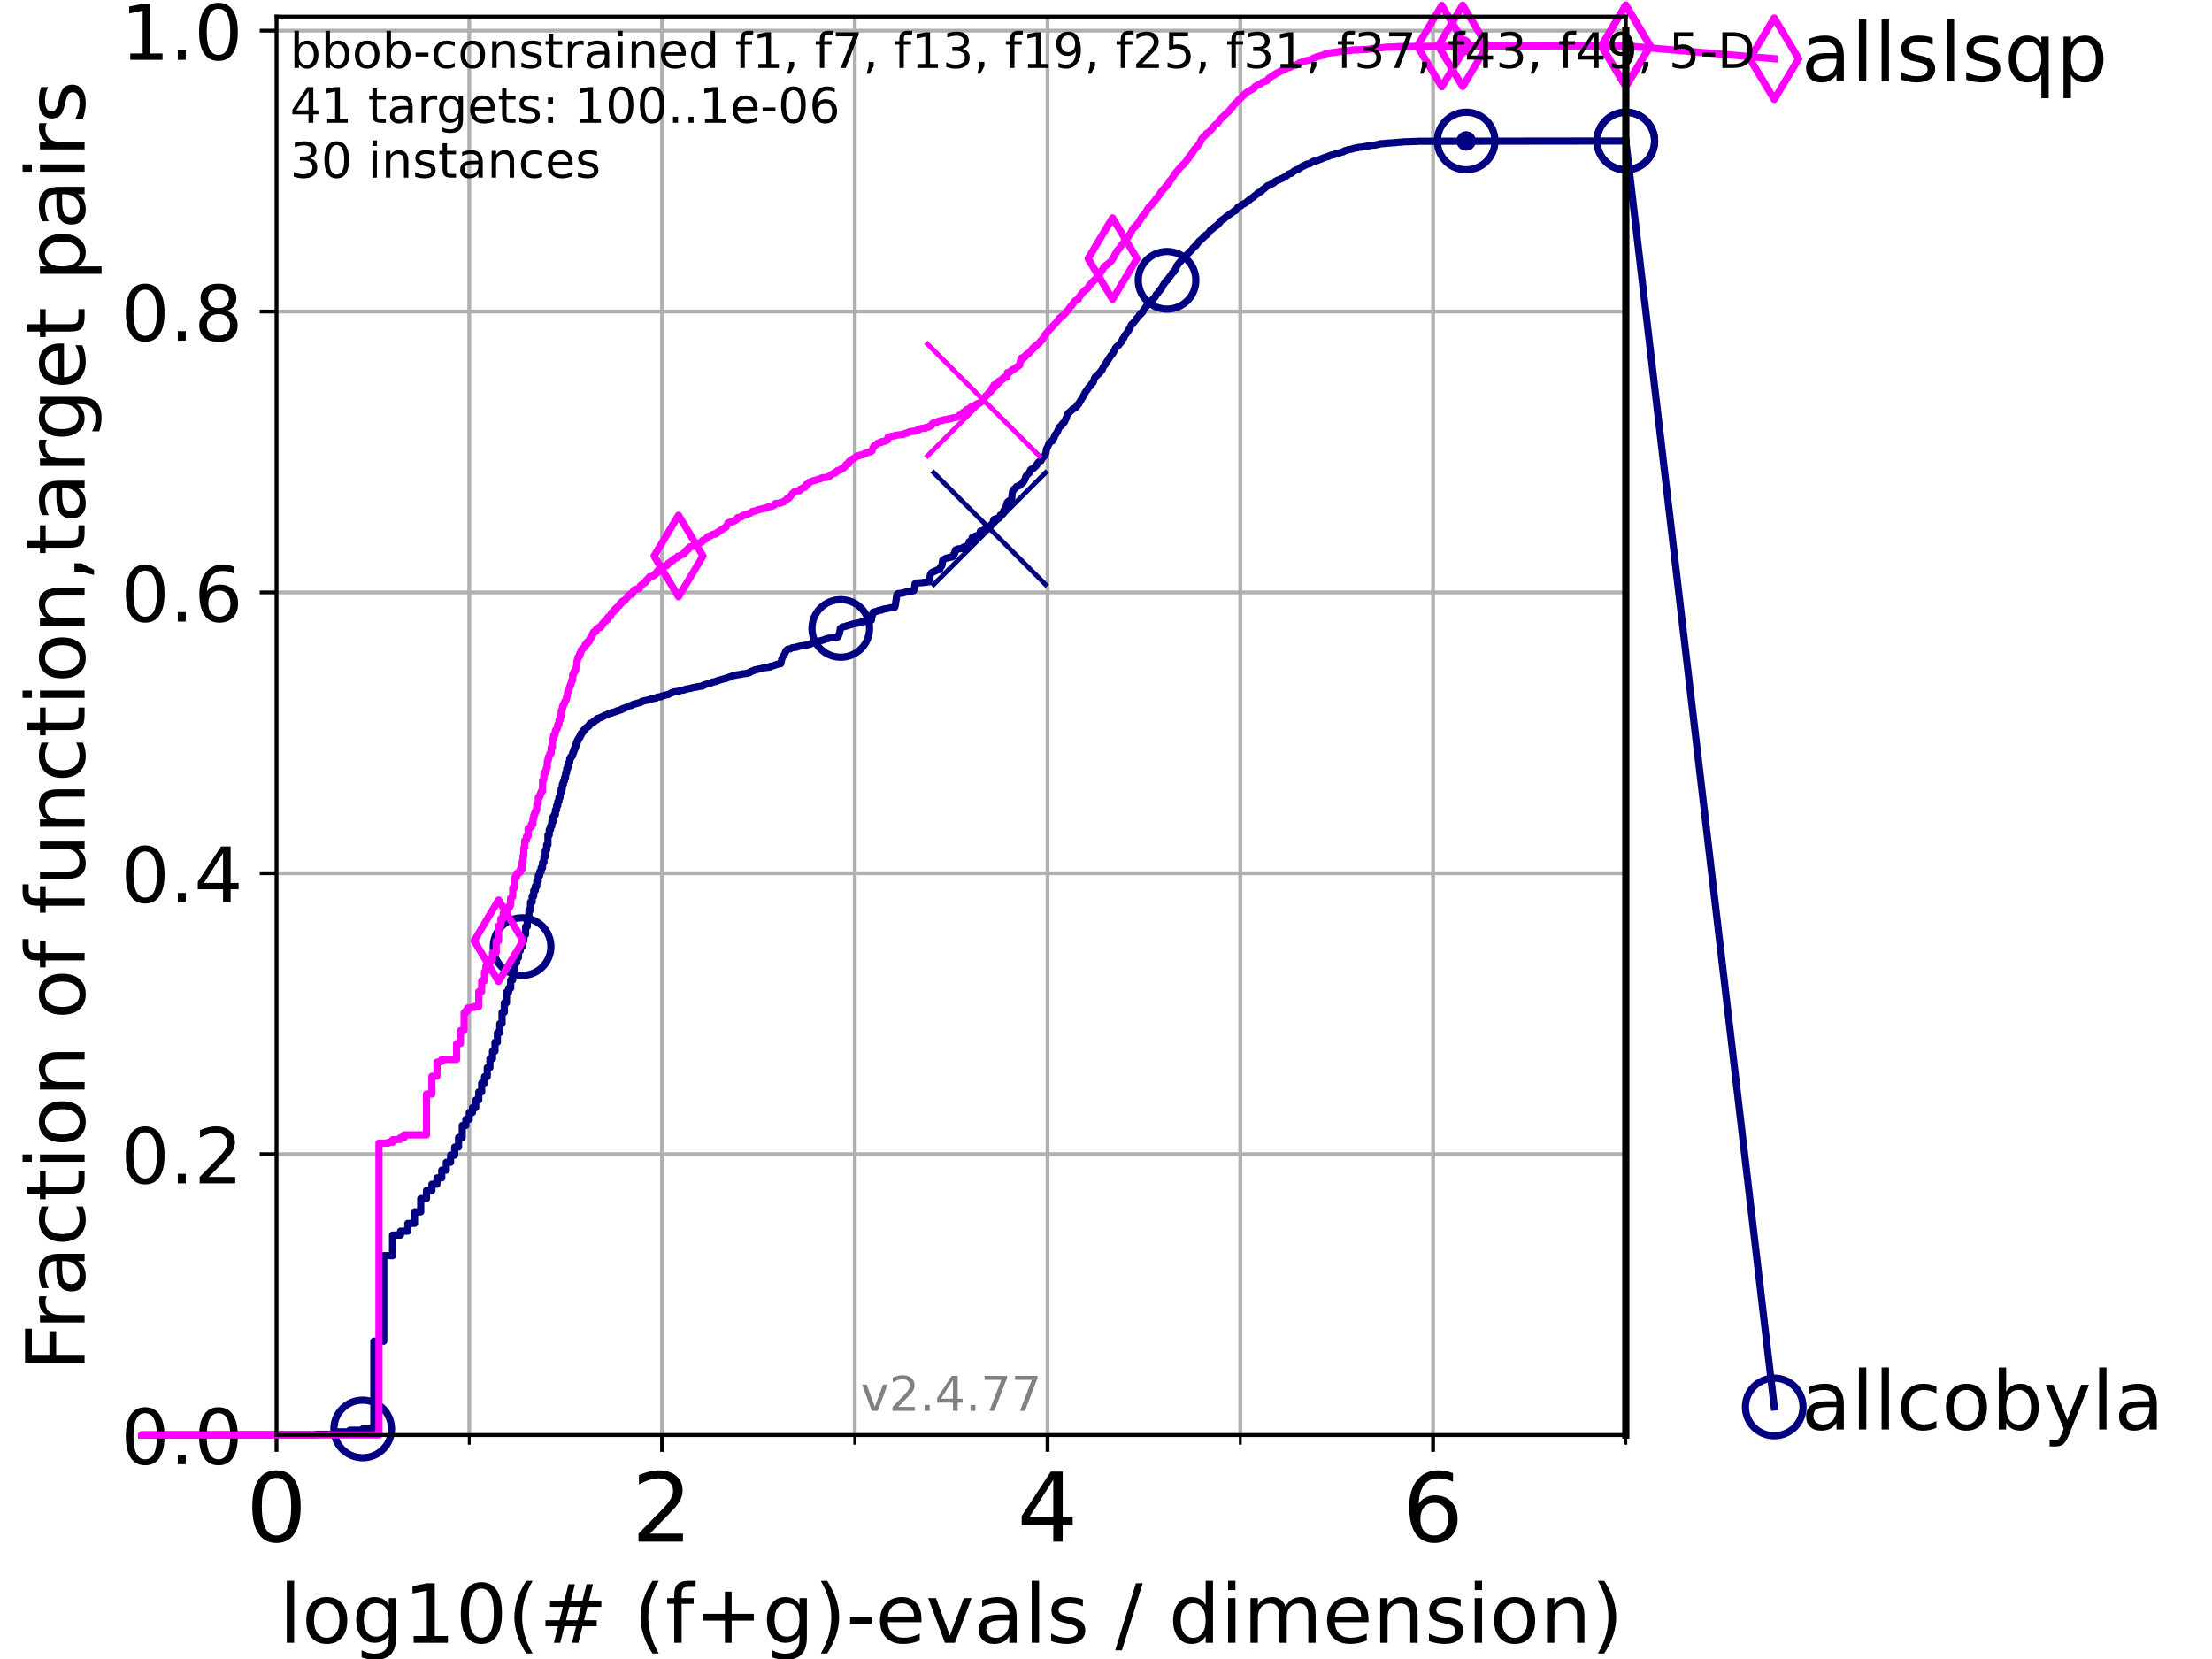 <?xml version="1.0" encoding="utf-8" standalone="no"?>
<!DOCTYPE svg PUBLIC "-//W3C//DTD SVG 1.1//EN"
  "http://www.w3.org/Graphics/SVG/1.1/DTD/svg11.dtd">
<!-- Created with matplotlib (https://matplotlib.org/) -->
<svg height="345.6pt" version="1.1" viewBox="0 0 460.8 345.6" width="460.8pt" xmlns="http://www.w3.org/2000/svg" xmlns:xlink="http://www.w3.org/1999/xlink">
 <defs>
  <style type="text/css">*{stroke-linecap:butt;stroke-linejoin:round;}</style>
 </defs>
 <g id="figure_1">
  <g id="patch_1">
   <path d="M 0 345.6 
L 460.8 345.6 
L 460.8 0 
L 0 0 
z
" style="fill:#ffffff;"/>
  </g>
  <g id="axes_1">
   <g id="patch_2">
    <path d="M 57.6 298.944 
L 338.688 298.944 
L 338.688 3.456 
L 57.6 3.456 
z
" style="fill:#ffffff;"/>
   </g>
   <g id="matplotlib.axis_1">
    <g id="xtick_1">
     <g id="line2d_1">
      <path clip-path="url(#p364fc3f9d8)" d="M 57.6 298.944 
L 57.6 3.456 
" style="fill:none;stroke:#b0b0b0;stroke-linecap:square;stroke-width:0.8;"/>
     </g>
     <g id="line2d_2">
      <defs>
       <path d="M 0 0 
L 0 3.5 
" id="me8335e03b2" style="stroke:#000000;stroke-width:0.8;"/>
      </defs>
      <g>
       <use style="stroke:#000000;stroke-width:0.8;" x="57.6" xlink:href="#me8335e03b2" y="298.944"/>
      </g>
     </g>
     <g id="text_1">
      <!-- 0 -->
      <g transform="translate(51.237 321.141)scale(0.2 -0.2)">
       <defs>
        <path d="M 31.781 66.406 
Q 24.172 66.406 20.328 58.906 
Q 16.5 51.422 16.5 36.375 
Q 16.5 21.391 20.328 13.891 
Q 24.172 6.391 31.781 6.391 
Q 39.453 6.391 43.281 13.891 
Q 47.125 21.391 47.125 36.375 
Q 47.125 51.422 43.281 58.906 
Q 39.453 66.406 31.781 66.406 
z
M 31.781 74.219 
Q 44.047 74.219 50.516 64.516 
Q 56.984 54.828 56.984 36.375 
Q 56.984 17.969 50.516 8.266 
Q 44.047 -1.422 31.781 -1.422 
Q 19.531 -1.422 13.062 8.266 
Q 6.594 17.969 6.594 36.375 
Q 6.594 54.828 13.062 64.516 
Q 19.531 74.219 31.781 74.219 
z
" id="DejaVuSans-48"/>
       </defs>
       <use xlink:href="#DejaVuSans-48"/>
      </g>
     </g>
    </g>
    <g id="xtick_2">
     <g id="line2d_3">
      <path clip-path="url(#p364fc3f9d8)" d="M 137.911 298.944 
L 137.911 3.456 
" style="fill:none;stroke:#b0b0b0;stroke-linecap:square;stroke-width:0.8;"/>
     </g>
     <g id="line2d_4">
      <g>
       <use style="stroke:#000000;stroke-width:0.8;" x="137.911" xlink:href="#me8335e03b2" y="298.944"/>
      </g>
     </g>
     <g id="text_2">
      <!-- 2 -->
      <g transform="translate(131.548 321.141)scale(0.2 -0.2)">
       <defs>
        <path d="M 19.188 8.297 
L 53.609 8.297 
L 53.609 0 
L 7.328 0 
L 7.328 8.297 
Q 12.938 14.109 22.625 23.891 
Q 32.328 33.688 34.812 36.531 
Q 39.547 41.844 41.422 45.531 
Q 43.312 49.219 43.312 52.781 
Q 43.312 58.594 39.234 62.25 
Q 35.156 65.922 28.609 65.922 
Q 23.969 65.922 18.812 64.312 
Q 13.672 62.703 7.812 59.422 
L 7.812 69.391 
Q 13.766 71.781 18.938 73 
Q 24.125 74.219 28.422 74.219 
Q 39.75 74.219 46.484 68.547 
Q 53.219 62.891 53.219 53.422 
Q 53.219 48.922 51.531 44.891 
Q 49.859 40.875 45.406 35.406 
Q 44.188 33.984 37.641 27.219 
Q 31.109 20.453 19.188 8.297 
z
" id="DejaVuSans-50"/>
       </defs>
       <use xlink:href="#DejaVuSans-50"/>
      </g>
     </g>
    </g>
    <g id="xtick_3">
     <g id="line2d_5">
      <path clip-path="url(#p364fc3f9d8)" d="M 218.222 298.944 
L 218.222 3.456 
" style="fill:none;stroke:#b0b0b0;stroke-linecap:square;stroke-width:0.8;"/>
     </g>
     <g id="line2d_6">
      <g>
       <use style="stroke:#000000;stroke-width:0.8;" x="218.222" xlink:href="#me8335e03b2" y="298.944"/>
      </g>
     </g>
     <g id="text_3">
      <!-- 4 -->
      <g transform="translate(211.859 321.141)scale(0.2 -0.2)">
       <defs>
        <path d="M 37.797 64.312 
L 12.891 25.391 
L 37.797 25.391 
z
M 35.203 72.906 
L 47.609 72.906 
L 47.609 25.391 
L 58.016 25.391 
L 58.016 17.188 
L 47.609 17.188 
L 47.609 0 
L 37.797 0 
L 37.797 17.188 
L 4.891 17.188 
L 4.891 26.703 
z
" id="DejaVuSans-52"/>
       </defs>
       <use xlink:href="#DejaVuSans-52"/>
      </g>
     </g>
    </g>
    <g id="xtick_4">
     <g id="line2d_7">
      <path clip-path="url(#p364fc3f9d8)" d="M 298.533 298.944 
L 298.533 3.456 
" style="fill:none;stroke:#b0b0b0;stroke-linecap:square;stroke-width:0.8;"/>
     </g>
     <g id="line2d_8">
      <g>
       <use style="stroke:#000000;stroke-width:0.8;" x="298.533" xlink:href="#me8335e03b2" y="298.944"/>
      </g>
     </g>
     <g id="text_4">
      <!-- 6 -->
      <g transform="translate(292.17 321.141)scale(0.2 -0.2)">
       <defs>
        <path d="M 33.016 40.375 
Q 26.375 40.375 22.484 35.828 
Q 18.609 31.297 18.609 23.391 
Q 18.609 15.531 22.484 10.953 
Q 26.375 6.391 33.016 6.391 
Q 39.656 6.391 43.531 10.953 
Q 47.406 15.531 47.406 23.391 
Q 47.406 31.297 43.531 35.828 
Q 39.656 40.375 33.016 40.375 
z
M 52.594 71.297 
L 52.594 62.312 
Q 48.875 64.062 45.094 64.984 
Q 41.312 65.922 37.594 65.922 
Q 27.828 65.922 22.672 59.328 
Q 17.531 52.734 16.797 39.406 
Q 19.672 43.656 24.016 45.922 
Q 28.375 48.188 33.594 48.188 
Q 44.578 48.188 50.953 41.516 
Q 57.328 34.859 57.328 23.391 
Q 57.328 12.156 50.688 5.359 
Q 44.047 -1.422 33.016 -1.422 
Q 20.359 -1.422 13.672 8.266 
Q 6.984 17.969 6.984 36.375 
Q 6.984 53.656 15.188 63.938 
Q 23.391 74.219 37.203 74.219 
Q 40.922 74.219 44.703 73.484 
Q 48.484 72.75 52.594 71.297 
z
" id="DejaVuSans-54"/>
       </defs>
       <use xlink:href="#DejaVuSans-54"/>
      </g>
     </g>
    </g>
    <g id="xtick_5">
     <g id="line2d_9">
      <path clip-path="url(#p364fc3f9d8)" d="M 97.755 298.944 
L 97.755 3.456 
" style="fill:none;stroke:#b0b0b0;stroke-linecap:square;stroke-width:0.8;"/>
     </g>
     <g id="line2d_10">
      <defs>
       <path d="M 0 0 
L 0 2 
" id="m26483420dd" style="stroke:#000000;stroke-width:0.6;"/>
      </defs>
      <g>
       <use style="stroke:#000000;stroke-width:0.6;" x="97.755" xlink:href="#m26483420dd" y="298.944"/>
      </g>
     </g>
    </g>
    <g id="xtick_6">
     <g id="line2d_11">
      <path clip-path="url(#p364fc3f9d8)" d="M 178.066 298.944 
L 178.066 3.456 
" style="fill:none;stroke:#b0b0b0;stroke-linecap:square;stroke-width:0.8;"/>
     </g>
     <g id="line2d_12">
      <g>
       <use style="stroke:#000000;stroke-width:0.6;" x="178.066" xlink:href="#m26483420dd" y="298.944"/>
      </g>
     </g>
    </g>
    <g id="xtick_7">
     <g id="line2d_13">
      <path clip-path="url(#p364fc3f9d8)" d="M 258.377 298.944 
L 258.377 3.456 
" style="fill:none;stroke:#b0b0b0;stroke-linecap:square;stroke-width:0.8;"/>
     </g>
     <g id="line2d_14">
      <g>
       <use style="stroke:#000000;stroke-width:0.6;" x="258.377" xlink:href="#m26483420dd" y="298.944"/>
      </g>
     </g>
    </g>
    <g id="xtick_8">
     <g id="line2d_15">
      <path clip-path="url(#p364fc3f9d8)" d="M 338.688 298.944 
L 338.688 3.456 
" style="fill:none;stroke:#b0b0b0;stroke-linecap:square;stroke-width:0.8;"/>
     </g>
     <g id="line2d_16">
      <g>
       <use style="stroke:#000000;stroke-width:0.6;" x="338.688" xlink:href="#m26483420dd" y="298.944"/>
      </g>
     </g>
    </g>
    <g id="text_5">
     <!-- log10(# (f+g)-evals / dimension) -->
     <g transform="translate(58.145 342.218)scale(0.17 -0.17)">
      <defs>
       <path d="M 9.422 75.984 
L 18.406 75.984 
L 18.406 0 
L 9.422 0 
z
" id="DejaVuSans-108"/>
       <path d="M 30.609 48.391 
Q 23.391 48.391 19.188 42.75 
Q 14.984 37.109 14.984 27.297 
Q 14.984 17.484 19.156 11.844 
Q 23.344 6.203 30.609 6.203 
Q 37.797 6.203 41.984 11.859 
Q 46.188 17.531 46.188 27.297 
Q 46.188 37.016 41.984 42.703 
Q 37.797 48.391 30.609 48.391 
z
M 30.609 56 
Q 42.328 56 49.016 48.375 
Q 55.719 40.766 55.719 27.297 
Q 55.719 13.875 49.016 6.219 
Q 42.328 -1.422 30.609 -1.422 
Q 18.844 -1.422 12.172 6.219 
Q 5.516 13.875 5.516 27.297 
Q 5.516 40.766 12.172 48.375 
Q 18.844 56 30.609 56 
z
" id="DejaVuSans-111"/>
       <path d="M 45.406 27.984 
Q 45.406 37.75 41.375 43.109 
Q 37.359 48.484 30.078 48.484 
Q 22.859 48.484 18.828 43.109 
Q 14.797 37.75 14.797 27.984 
Q 14.797 18.266 18.828 12.891 
Q 22.859 7.516 30.078 7.516 
Q 37.359 7.516 41.375 12.891 
Q 45.406 18.266 45.406 27.984 
z
M 54.391 6.781 
Q 54.391 -7.172 48.188 -13.984 
Q 42 -20.797 29.203 -20.797 
Q 24.469 -20.797 20.266 -20.094 
Q 16.062 -19.391 12.109 -17.922 
L 12.109 -9.188 
Q 16.062 -11.328 19.922 -12.344 
Q 23.781 -13.375 27.781 -13.375 
Q 36.625 -13.375 41.016 -8.766 
Q 45.406 -4.156 45.406 5.172 
L 45.406 9.625 
Q 42.625 4.781 38.281 2.391 
Q 33.938 0 27.875 0 
Q 17.828 0 11.672 7.656 
Q 5.516 15.328 5.516 27.984 
Q 5.516 40.672 11.672 48.328 
Q 17.828 56 27.875 56 
Q 33.938 56 38.281 53.609 
Q 42.625 51.219 45.406 46.391 
L 45.406 54.688 
L 54.391 54.688 
z
" id="DejaVuSans-103"/>
       <path d="M 12.406 8.297 
L 28.516 8.297 
L 28.516 63.922 
L 10.984 60.406 
L 10.984 69.391 
L 28.422 72.906 
L 38.281 72.906 
L 38.281 8.297 
L 54.391 8.297 
L 54.391 0 
L 12.406 0 
z
" id="DejaVuSans-49"/>
       <path d="M 31 75.875 
Q 24.469 64.656 21.281 53.656 
Q 18.109 42.672 18.109 31.391 
Q 18.109 20.125 21.312 9.062 
Q 24.516 -2 31 -13.188 
L 23.188 -13.188 
Q 15.875 -1.703 12.234 9.375 
Q 8.594 20.453 8.594 31.391 
Q 8.594 42.281 12.203 53.312 
Q 15.828 64.359 23.188 75.875 
z
" id="DejaVuSans-40"/>
       <path d="M 51.125 44 
L 36.922 44 
L 32.812 27.688 
L 47.125 27.688 
z
M 43.797 71.781 
L 38.719 51.516 
L 52.984 51.516 
L 58.109 71.781 
L 65.922 71.781 
L 60.891 51.516 
L 76.125 51.516 
L 76.125 44 
L 58.984 44 
L 54.984 27.688 
L 70.516 27.688 
L 70.516 20.219 
L 53.078 20.219 
L 48 0 
L 40.188 0 
L 45.219 20.219 
L 30.906 20.219 
L 25.875 0 
L 18.016 0 
L 23.094 20.219 
L 7.719 20.219 
L 7.719 27.688 
L 24.906 27.688 
L 29 44 
L 13.281 44 
L 13.281 51.516 
L 30.906 51.516 
L 35.891 71.781 
z
" id="DejaVuSans-35"/>
       <path id="DejaVuSans-32"/>
       <path d="M 37.109 75.984 
L 37.109 68.5 
L 28.516 68.5 
Q 23.688 68.5 21.797 66.547 
Q 19.922 64.594 19.922 59.516 
L 19.922 54.688 
L 34.719 54.688 
L 34.719 47.703 
L 19.922 47.703 
L 19.922 0 
L 10.891 0 
L 10.891 47.703 
L 2.297 47.703 
L 2.297 54.688 
L 10.891 54.688 
L 10.891 58.5 
Q 10.891 67.625 15.141 71.797 
Q 19.391 75.984 28.609 75.984 
z
" id="DejaVuSans-102"/>
       <path d="M 46 62.703 
L 46 35.5 
L 73.188 35.5 
L 73.188 27.203 
L 46 27.203 
L 46 0 
L 37.797 0 
L 37.797 27.203 
L 10.594 27.203 
L 10.594 35.5 
L 37.797 35.5 
L 37.797 62.703 
z
" id="DejaVuSans-43"/>
       <path d="M 8.016 75.875 
L 15.828 75.875 
Q 23.141 64.359 26.781 53.312 
Q 30.422 42.281 30.422 31.391 
Q 30.422 20.453 26.781 9.375 
Q 23.141 -1.703 15.828 -13.188 
L 8.016 -13.188 
Q 14.5 -2 17.703 9.062 
Q 20.906 20.125 20.906 31.391 
Q 20.906 42.672 17.703 53.656 
Q 14.5 64.656 8.016 75.875 
z
" id="DejaVuSans-41"/>
       <path d="M 4.891 31.391 
L 31.203 31.391 
L 31.203 23.391 
L 4.891 23.391 
z
" id="DejaVuSans-45"/>
       <path d="M 56.203 29.594 
L 56.203 25.203 
L 14.891 25.203 
Q 15.484 15.922 20.484 11.062 
Q 25.484 6.203 34.422 6.203 
Q 39.594 6.203 44.453 7.469 
Q 49.312 8.734 54.109 11.281 
L 54.109 2.781 
Q 49.266 0.734 44.188 -0.344 
Q 39.109 -1.422 33.891 -1.422 
Q 20.797 -1.422 13.156 6.188 
Q 5.516 13.812 5.516 26.812 
Q 5.516 40.234 12.766 48.109 
Q 20.016 56 32.328 56 
Q 43.359 56 49.781 48.891 
Q 56.203 41.797 56.203 29.594 
z
M 47.219 32.234 
Q 47.125 39.594 43.094 43.984 
Q 39.062 48.391 32.422 48.391 
Q 24.906 48.391 20.391 44.141 
Q 15.875 39.891 15.188 32.172 
z
" id="DejaVuSans-101"/>
       <path d="M 2.984 54.688 
L 12.5 54.688 
L 29.594 8.797 
L 46.688 54.688 
L 56.203 54.688 
L 35.688 0 
L 23.484 0 
z
" id="DejaVuSans-118"/>
       <path d="M 34.281 27.484 
Q 23.391 27.484 19.188 25 
Q 14.984 22.516 14.984 16.5 
Q 14.984 11.719 18.141 8.906 
Q 21.297 6.109 26.703 6.109 
Q 34.188 6.109 38.703 11.406 
Q 43.219 16.703 43.219 25.484 
L 43.219 27.484 
z
M 52.203 31.203 
L 52.203 0 
L 43.219 0 
L 43.219 8.297 
Q 40.141 3.328 35.547 0.953 
Q 30.953 -1.422 24.312 -1.422 
Q 15.922 -1.422 10.953 3.297 
Q 6 8.016 6 15.922 
Q 6 25.141 12.172 29.828 
Q 18.359 34.516 30.609 34.516 
L 43.219 34.516 
L 43.219 35.406 
Q 43.219 41.609 39.141 45 
Q 35.062 48.391 27.688 48.391 
Q 23 48.391 18.547 47.266 
Q 14.109 46.141 10.016 43.891 
L 10.016 52.203 
Q 14.938 54.109 19.578 55.047 
Q 24.219 56 28.609 56 
Q 40.484 56 46.344 49.844 
Q 52.203 43.703 52.203 31.203 
z
" id="DejaVuSans-97"/>
       <path d="M 44.281 53.078 
L 44.281 44.578 
Q 40.484 46.531 36.375 47.5 
Q 32.281 48.484 27.875 48.484 
Q 21.188 48.484 17.844 46.438 
Q 14.5 44.391 14.5 40.281 
Q 14.5 37.156 16.891 35.375 
Q 19.281 33.594 26.516 31.984 
L 29.594 31.297 
Q 39.156 29.25 43.188 25.516 
Q 47.219 21.781 47.219 15.094 
Q 47.219 7.469 41.188 3.016 
Q 35.156 -1.422 24.609 -1.422 
Q 20.219 -1.422 15.453 -0.562 
Q 10.688 0.297 5.422 2 
L 5.422 11.281 
Q 10.406 8.688 15.234 7.391 
Q 20.062 6.109 24.812 6.109 
Q 31.156 6.109 34.562 8.281 
Q 37.984 10.453 37.984 14.406 
Q 37.984 18.062 35.516 20.016 
Q 33.062 21.969 24.703 23.781 
L 21.578 24.516 
Q 13.234 26.266 9.516 29.906 
Q 5.812 33.547 5.812 39.891 
Q 5.812 47.609 11.281 51.797 
Q 16.75 56 26.812 56 
Q 31.781 56 36.172 55.266 
Q 40.578 54.547 44.281 53.078 
z
" id="DejaVuSans-115"/>
       <path d="M 25.391 72.906 
L 33.688 72.906 
L 8.297 -9.281 
L 0 -9.281 
z
" id="DejaVuSans-47"/>
       <path d="M 45.406 46.391 
L 45.406 75.984 
L 54.391 75.984 
L 54.391 0 
L 45.406 0 
L 45.406 8.203 
Q 42.578 3.328 38.25 0.953 
Q 33.938 -1.422 27.875 -1.422 
Q 17.969 -1.422 11.734 6.484 
Q 5.516 14.406 5.516 27.297 
Q 5.516 40.188 11.734 48.094 
Q 17.969 56 27.875 56 
Q 33.938 56 38.25 53.625 
Q 42.578 51.266 45.406 46.391 
z
M 14.797 27.297 
Q 14.797 17.391 18.875 11.75 
Q 22.953 6.109 30.078 6.109 
Q 37.203 6.109 41.297 11.75 
Q 45.406 17.391 45.406 27.297 
Q 45.406 37.203 41.297 42.844 
Q 37.203 48.484 30.078 48.484 
Q 22.953 48.484 18.875 42.844 
Q 14.797 37.203 14.797 27.297 
z
" id="DejaVuSans-100"/>
       <path d="M 9.422 54.688 
L 18.406 54.688 
L 18.406 0 
L 9.422 0 
z
M 9.422 75.984 
L 18.406 75.984 
L 18.406 64.594 
L 9.422 64.594 
z
" id="DejaVuSans-105"/>
       <path d="M 52 44.188 
Q 55.375 50.25 60.062 53.125 
Q 64.75 56 71.094 56 
Q 79.641 56 84.281 50.016 
Q 88.922 44.047 88.922 33.016 
L 88.922 0 
L 79.891 0 
L 79.891 32.719 
Q 79.891 40.578 77.094 44.375 
Q 74.312 48.188 68.609 48.188 
Q 61.625 48.188 57.562 43.547 
Q 53.516 38.922 53.516 30.906 
L 53.516 0 
L 44.484 0 
L 44.484 32.719 
Q 44.484 40.625 41.703 44.406 
Q 38.922 48.188 33.109 48.188 
Q 26.219 48.188 22.156 43.531 
Q 18.109 38.875 18.109 30.906 
L 18.109 0 
L 9.078 0 
L 9.078 54.688 
L 18.109 54.688 
L 18.109 46.188 
Q 21.188 51.219 25.484 53.609 
Q 29.781 56 35.688 56 
Q 41.656 56 45.828 52.969 
Q 50 49.953 52 44.188 
z
" id="DejaVuSans-109"/>
       <path d="M 54.891 33.016 
L 54.891 0 
L 45.906 0 
L 45.906 32.719 
Q 45.906 40.484 42.875 44.328 
Q 39.844 48.188 33.797 48.188 
Q 26.516 48.188 22.312 43.547 
Q 18.109 38.922 18.109 30.906 
L 18.109 0 
L 9.078 0 
L 9.078 54.688 
L 18.109 54.688 
L 18.109 46.188 
Q 21.344 51.125 25.703 53.562 
Q 30.078 56 35.797 56 
Q 45.219 56 50.047 50.172 
Q 54.891 44.344 54.891 33.016 
z
" id="DejaVuSans-110"/>
      </defs>
      <use xlink:href="#DejaVuSans-108"/>
      <use x="27.783" xlink:href="#DejaVuSans-111"/>
      <use x="88.965" xlink:href="#DejaVuSans-103"/>
      <use x="152.441" xlink:href="#DejaVuSans-49"/>
      <use x="216.064" xlink:href="#DejaVuSans-48"/>
      <use x="279.688" xlink:href="#DejaVuSans-40"/>
      <use x="318.701" xlink:href="#DejaVuSans-35"/>
      <use x="402.49" xlink:href="#DejaVuSans-32"/>
      <use x="434.277" xlink:href="#DejaVuSans-40"/>
      <use x="473.291" xlink:href="#DejaVuSans-102"/>
      <use x="508.496" xlink:href="#DejaVuSans-43"/>
      <use x="592.285" xlink:href="#DejaVuSans-103"/>
      <use x="655.762" xlink:href="#DejaVuSans-41"/>
      <use x="694.775" xlink:href="#DejaVuSans-45"/>
      <use x="730.859" xlink:href="#DejaVuSans-101"/>
      <use x="792.383" xlink:href="#DejaVuSans-118"/>
      <use x="851.562" xlink:href="#DejaVuSans-97"/>
      <use x="912.842" xlink:href="#DejaVuSans-108"/>
      <use x="940.625" xlink:href="#DejaVuSans-115"/>
      <use x="992.725" xlink:href="#DejaVuSans-32"/>
      <use x="1024.512" xlink:href="#DejaVuSans-47"/>
      <use x="1058.203" xlink:href="#DejaVuSans-32"/>
      <use x="1089.99" xlink:href="#DejaVuSans-100"/>
      <use x="1153.467" xlink:href="#DejaVuSans-105"/>
      <use x="1181.25" xlink:href="#DejaVuSans-109"/>
      <use x="1278.662" xlink:href="#DejaVuSans-101"/>
      <use x="1340.186" xlink:href="#DejaVuSans-110"/>
      <use x="1403.564" xlink:href="#DejaVuSans-115"/>
      <use x="1455.664" xlink:href="#DejaVuSans-105"/>
      <use x="1483.447" xlink:href="#DejaVuSans-111"/>
      <use x="1544.629" xlink:href="#DejaVuSans-110"/>
      <use x="1608.008" xlink:href="#DejaVuSans-41"/>
     </g>
    </g>
   </g>
   <g id="matplotlib.axis_2">
    <g id="ytick_1">
     <g id="line2d_17">
      <path clip-path="url(#p364fc3f9d8)" d="M 57.6 298.944 
L 338.688 298.944 
" style="fill:none;stroke:#b0b0b0;stroke-linecap:square;stroke-width:0.8;"/>
     </g>
     <g id="line2d_18">
      <defs>
       <path d="M 0 0 
L -3.5 0 
" id="mf0ee40cf9b" style="stroke:#000000;stroke-width:0.8;"/>
      </defs>
      <g>
       <use style="stroke:#000000;stroke-width:0.8;" x="57.6" xlink:href="#mf0ee40cf9b" y="298.944"/>
      </g>
     </g>
     <g id="text_6">
      <!-- 0.0 -->
      <g transform="translate(25.155 305.023)scale(0.16 -0.16)">
       <defs>
        <path d="M 10.688 12.406 
L 21 12.406 
L 21 0 
L 10.688 0 
z
" id="DejaVuSans-46"/>
       </defs>
       <use xlink:href="#DejaVuSans-48"/>
       <use x="63.623" xlink:href="#DejaVuSans-46"/>
       <use x="95.41" xlink:href="#DejaVuSans-48"/>
      </g>
     </g>
    </g>
    <g id="ytick_2">
     <g id="line2d_19">
      <path clip-path="url(#p364fc3f9d8)" d="M 57.6 240.432 
L 338.688 240.432 
" style="fill:none;stroke:#b0b0b0;stroke-linecap:square;stroke-width:0.8;"/>
     </g>
     <g id="line2d_20">
      <g>
       <use style="stroke:#000000;stroke-width:0.8;" x="57.6" xlink:href="#mf0ee40cf9b" y="240.432"/>
      </g>
     </g>
     <g id="text_7">
      <!-- 0.2 -->
      <g transform="translate(25.155 246.51)scale(0.16 -0.16)">
       <use xlink:href="#DejaVuSans-48"/>
       <use x="63.623" xlink:href="#DejaVuSans-46"/>
       <use x="95.41" xlink:href="#DejaVuSans-50"/>
      </g>
     </g>
    </g>
    <g id="ytick_3">
     <g id="line2d_21">
      <path clip-path="url(#p364fc3f9d8)" d="M 57.6 181.919 
L 338.688 181.919 
" style="fill:none;stroke:#b0b0b0;stroke-linecap:square;stroke-width:0.8;"/>
     </g>
     <g id="line2d_22">
      <g>
       <use style="stroke:#000000;stroke-width:0.8;" x="57.6" xlink:href="#mf0ee40cf9b" y="181.919"/>
      </g>
     </g>
     <g id="text_8">
      <!-- 0.4 -->
      <g transform="translate(25.155 187.998)scale(0.16 -0.16)">
       <use xlink:href="#DejaVuSans-48"/>
       <use x="63.623" xlink:href="#DejaVuSans-46"/>
       <use x="95.41" xlink:href="#DejaVuSans-52"/>
      </g>
     </g>
    </g>
    <g id="ytick_4">
     <g id="line2d_23">
      <path clip-path="url(#p364fc3f9d8)" d="M 57.6 123.407 
L 338.688 123.407 
" style="fill:none;stroke:#b0b0b0;stroke-linecap:square;stroke-width:0.8;"/>
     </g>
     <g id="line2d_24">
      <g>
       <use style="stroke:#000000;stroke-width:0.8;" x="57.6" xlink:href="#mf0ee40cf9b" y="123.407"/>
      </g>
     </g>
     <g id="text_9">
      <!-- 0.6 -->
      <g transform="translate(25.155 129.485)scale(0.16 -0.16)">
       <use xlink:href="#DejaVuSans-48"/>
       <use x="63.623" xlink:href="#DejaVuSans-46"/>
       <use x="95.41" xlink:href="#DejaVuSans-54"/>
      </g>
     </g>
    </g>
    <g id="ytick_5">
     <g id="line2d_25">
      <path clip-path="url(#p364fc3f9d8)" d="M 57.6 64.894 
L 338.688 64.894 
" style="fill:none;stroke:#b0b0b0;stroke-linecap:square;stroke-width:0.8;"/>
     </g>
     <g id="line2d_26">
      <g>
       <use style="stroke:#000000;stroke-width:0.8;" x="57.6" xlink:href="#mf0ee40cf9b" y="64.894"/>
      </g>
     </g>
     <g id="text_10">
      <!-- 0.8 -->
      <g transform="translate(25.155 70.973)scale(0.16 -0.16)">
       <defs>
        <path d="M 31.781 34.625 
Q 24.75 34.625 20.719 30.859 
Q 16.703 27.094 16.703 20.516 
Q 16.703 13.922 20.719 10.156 
Q 24.75 6.391 31.781 6.391 
Q 38.812 6.391 42.859 10.172 
Q 46.922 13.969 46.922 20.516 
Q 46.922 27.094 42.891 30.859 
Q 38.875 34.625 31.781 34.625 
z
M 21.922 38.812 
Q 15.578 40.375 12.031 44.719 
Q 8.5 49.078 8.5 55.328 
Q 8.5 64.062 14.719 69.141 
Q 20.953 74.219 31.781 74.219 
Q 42.672 74.219 48.875 69.141 
Q 55.078 64.062 55.078 55.328 
Q 55.078 49.078 51.531 44.719 
Q 48 40.375 41.703 38.812 
Q 48.828 37.156 52.797 32.312 
Q 56.781 27.484 56.781 20.516 
Q 56.781 9.906 50.312 4.234 
Q 43.844 -1.422 31.781 -1.422 
Q 19.734 -1.422 13.25 4.234 
Q 6.781 9.906 6.781 20.516 
Q 6.781 27.484 10.781 32.312 
Q 14.797 37.156 21.922 38.812 
z
M 18.312 54.391 
Q 18.312 48.734 21.844 45.562 
Q 25.391 42.391 31.781 42.391 
Q 38.141 42.391 41.719 45.562 
Q 45.312 48.734 45.312 54.391 
Q 45.312 60.062 41.719 63.234 
Q 38.141 66.406 31.781 66.406 
Q 25.391 66.406 21.844 63.234 
Q 18.312 60.062 18.312 54.391 
z
" id="DejaVuSans-56"/>
       </defs>
       <use xlink:href="#DejaVuSans-48"/>
       <use x="63.623" xlink:href="#DejaVuSans-46"/>
       <use x="95.41" xlink:href="#DejaVuSans-56"/>
      </g>
     </g>
    </g>
    <g id="ytick_6">
     <g id="line2d_27">
      <path clip-path="url(#p364fc3f9d8)" d="M 57.6 6.382 
L 338.688 6.382 
" style="fill:none;stroke:#b0b0b0;stroke-linecap:square;stroke-width:0.8;"/>
     </g>
     <g id="line2d_28">
      <g>
       <use style="stroke:#000000;stroke-width:0.8;" x="57.6" xlink:href="#mf0ee40cf9b" y="6.382"/>
      </g>
     </g>
     <g id="text_11">
      <!-- 1.0 -->
      <g transform="translate(25.155 12.46)scale(0.16 -0.16)">
       <use xlink:href="#DejaVuSans-49"/>
       <use x="63.623" xlink:href="#DejaVuSans-46"/>
       <use x="95.41" xlink:href="#DejaVuSans-48"/>
      </g>
     </g>
    </g>
    <g id="text_12">
     <!-- Fraction of function,target pairs -->
     <g transform="translate(17.62 285.585)rotate(-90)scale(0.17 -0.17)">
      <defs>
       <path d="M 9.812 72.906 
L 51.703 72.906 
L 51.703 64.594 
L 19.672 64.594 
L 19.672 43.109 
L 48.578 43.109 
L 48.578 34.812 
L 19.672 34.812 
L 19.672 0 
L 9.812 0 
z
" id="DejaVuSans-70"/>
       <path d="M 41.109 46.297 
Q 39.594 47.172 37.812 47.578 
Q 36.031 48 33.891 48 
Q 26.266 48 22.188 43.047 
Q 18.109 38.094 18.109 28.812 
L 18.109 0 
L 9.078 0 
L 9.078 54.688 
L 18.109 54.688 
L 18.109 46.188 
Q 20.953 51.172 25.484 53.578 
Q 30.031 56 36.531 56 
Q 37.453 56 38.578 55.875 
Q 39.703 55.766 41.062 55.516 
z
" id="DejaVuSans-114"/>
       <path d="M 48.781 52.594 
L 48.781 44.188 
Q 44.969 46.297 41.141 47.344 
Q 37.312 48.391 33.406 48.391 
Q 24.656 48.391 19.812 42.844 
Q 14.984 37.312 14.984 27.297 
Q 14.984 17.281 19.812 11.734 
Q 24.656 6.203 33.406 6.203 
Q 37.312 6.203 41.141 7.25 
Q 44.969 8.297 48.781 10.406 
L 48.781 2.094 
Q 45.016 0.344 40.984 -0.531 
Q 36.969 -1.422 32.422 -1.422 
Q 20.062 -1.422 12.781 6.344 
Q 5.516 14.109 5.516 27.297 
Q 5.516 40.672 12.859 48.328 
Q 20.219 56 33.016 56 
Q 37.156 56 41.109 55.141 
Q 45.062 54.297 48.781 52.594 
z
" id="DejaVuSans-99"/>
       <path d="M 18.312 70.219 
L 18.312 54.688 
L 36.812 54.688 
L 36.812 47.703 
L 18.312 47.703 
L 18.312 18.016 
Q 18.312 11.328 20.141 9.422 
Q 21.969 7.516 27.594 7.516 
L 36.812 7.516 
L 36.812 0 
L 27.594 0 
Q 17.188 0 13.234 3.875 
Q 9.281 7.766 9.281 18.016 
L 9.281 47.703 
L 2.688 47.703 
L 2.688 54.688 
L 9.281 54.688 
L 9.281 70.219 
z
" id="DejaVuSans-116"/>
       <path d="M 8.5 21.578 
L 8.5 54.688 
L 17.484 54.688 
L 17.484 21.922 
Q 17.484 14.156 20.5 10.266 
Q 23.531 6.391 29.594 6.391 
Q 36.859 6.391 41.078 11.031 
Q 45.312 15.672 45.312 23.688 
L 45.312 54.688 
L 54.297 54.688 
L 54.297 0 
L 45.312 0 
L 45.312 8.406 
Q 42.047 3.422 37.719 1 
Q 33.406 -1.422 27.688 -1.422 
Q 18.266 -1.422 13.375 4.438 
Q 8.5 10.297 8.5 21.578 
z
M 31.109 56 
z
" id="DejaVuSans-117"/>
       <path d="M 11.719 12.406 
L 22.016 12.406 
L 22.016 4 
L 14.016 -11.625 
L 7.719 -11.625 
L 11.719 4 
z
" id="DejaVuSans-44"/>
       <path d="M 18.109 8.203 
L 18.109 -20.797 
L 9.078 -20.797 
L 9.078 54.688 
L 18.109 54.688 
L 18.109 46.391 
Q 20.953 51.266 25.266 53.625 
Q 29.594 56 35.594 56 
Q 45.562 56 51.781 48.094 
Q 58.016 40.188 58.016 27.297 
Q 58.016 14.406 51.781 6.484 
Q 45.562 -1.422 35.594 -1.422 
Q 29.594 -1.422 25.266 0.953 
Q 20.953 3.328 18.109 8.203 
z
M 48.688 27.297 
Q 48.688 37.203 44.609 42.844 
Q 40.531 48.484 33.406 48.484 
Q 26.266 48.484 22.188 42.844 
Q 18.109 37.203 18.109 27.297 
Q 18.109 17.391 22.188 11.75 
Q 26.266 6.109 33.406 6.109 
Q 40.531 6.109 44.609 11.75 
Q 48.688 17.391 48.688 27.297 
z
" id="DejaVuSans-112"/>
      </defs>
      <use xlink:href="#DejaVuSans-70"/>
      <use x="50.27" xlink:href="#DejaVuSans-114"/>
      <use x="91.383" xlink:href="#DejaVuSans-97"/>
      <use x="152.662" xlink:href="#DejaVuSans-99"/>
      <use x="207.643" xlink:href="#DejaVuSans-116"/>
      <use x="246.852" xlink:href="#DejaVuSans-105"/>
      <use x="274.635" xlink:href="#DejaVuSans-111"/>
      <use x="335.816" xlink:href="#DejaVuSans-110"/>
      <use x="399.195" xlink:href="#DejaVuSans-32"/>
      <use x="430.982" xlink:href="#DejaVuSans-111"/>
      <use x="492.164" xlink:href="#DejaVuSans-102"/>
      <use x="527.369" xlink:href="#DejaVuSans-32"/>
      <use x="559.156" xlink:href="#DejaVuSans-102"/>
      <use x="594.361" xlink:href="#DejaVuSans-117"/>
      <use x="657.74" xlink:href="#DejaVuSans-110"/>
      <use x="721.119" xlink:href="#DejaVuSans-99"/>
      <use x="776.1" xlink:href="#DejaVuSans-116"/>
      <use x="815.309" xlink:href="#DejaVuSans-105"/>
      <use x="843.092" xlink:href="#DejaVuSans-111"/>
      <use x="904.273" xlink:href="#DejaVuSans-110"/>
      <use x="967.652" xlink:href="#DejaVuSans-44"/>
      <use x="999.439" xlink:href="#DejaVuSans-116"/>
      <use x="1038.648" xlink:href="#DejaVuSans-97"/>
      <use x="1099.928" xlink:href="#DejaVuSans-114"/>
      <use x="1139.291" xlink:href="#DejaVuSans-103"/>
      <use x="1202.768" xlink:href="#DejaVuSans-101"/>
      <use x="1264.291" xlink:href="#DejaVuSans-116"/>
      <use x="1303.5" xlink:href="#DejaVuSans-32"/>
      <use x="1335.287" xlink:href="#DejaVuSans-112"/>
      <use x="1398.764" xlink:href="#DejaVuSans-97"/>
      <use x="1460.043" xlink:href="#DejaVuSans-105"/>
      <use x="1487.826" xlink:href="#DejaVuSans-114"/>
      <use x="1528.939" xlink:href="#DejaVuSans-115"/>
     </g>
    </g>
   </g>
   <g id="line2d_29">
    <defs>
     <path d="M 0 1.5 
C 0.398 1.5 0.779 1.342 1.061 1.061 
C 1.342 0.779 1.5 0.398 1.5 0 
C 1.5 -0.398 1.342 -0.779 1.061 -1.061 
C 0.779 -1.342 0.398 -1.5 0 -1.5 
C -0.398 -1.5 -0.779 -1.342 -1.061 -1.061 
C -1.342 -0.779 -1.5 -0.398 -1.5 0 
C -1.5 0.398 -1.342 0.779 -1.061 1.061 
C -0.779 1.342 -0.398 1.5 0 1.5 
z
" id="m4ec14f8a55" style="stroke:#000080;"/>
    </defs>
    <g>
     <use style="fill:#000080;stroke:#000080;" x="305.431" xlink:href="#m4ec14f8a55" y="29.374"/>
     <use style="fill:#000080;stroke:#000080;" x="305.431" xlink:href="#m4ec14f8a55" y="29.374"/>
    </g>
   </g>
   <g id="line2d_30">
    <path d="M 29.533 298.944 
L 29.533 298.918 
L 65.797 298.865 
L 65.797 298.785 
L 69.688 298.785 
L 69.688 298.283 
L 72.868 298.283 
L 72.868 297.94 
L 75.556 297.94 
L 75.556 297.675 
L 77.885 297.675 
L 77.885 279.387 
L 79.939 279.387 
L 79.939 261.574 
L 81.776 261.574 
L 81.776 257.293 
L 83.438 257.293 
L 83.438 256.474 
L 84.956 256.474 
L 84.956 254.861 
L 86.351 254.861 
L 86.351 252.456 
L 87.644 252.456 
L 87.644 249.681 
L 88.847 249.681 
L 88.847 248.016 
L 89.973 248.016 
L 89.973 246.695 
L 91.03 246.695 
L 91.03 245.374 
L 92.027 245.374 
L 92.027 243.762 
L 92.969 243.762 
L 92.969 242.123 
L 93.864 242.123 
L 93.864 240.643 
L 94.715 240.643 
L 94.715 238.952 
L 95.526 238.952 
L 95.526 236.969 
L 96.301 236.969 
L 96.301 234.459 
L 97.044 234.459 
L 97.044 233.164 
L 97.755 233.164 
L 97.755 231.737 
L 98.439 231.737 
L 98.439 230.732 
L 99.098 230.732 
L 99.098 229.173 
L 99.732 229.173 
L 99.732 227.482 
L 100.344 227.482 
L 100.344 225.605 
L 100.935 225.605 
L 100.935 224.284 
L 101.507 224.284 
L 101.507 222.407 
L 102.06 222.407 
L 102.06 220.557 
L 102.597 220.557 
L 102.597 218.972 
L 103.118 218.972 
L 103.118 217.095 
L 103.623 217.095 
L 103.623 215.113 
L 104.115 215.113 
L 104.115 213.263 
L 104.592 213.263 
L 104.592 210.885 
L 105.057 210.885 
L 105.057 208.902 
L 105.51 208.902 
L 105.51 206.709 
L 105.952 206.709 
L 105.952 205.863 
L 106.383 205.863 
L 106.383 204.145 
L 106.803 204.145 
L 106.803 202.507 
L 107.213 202.507 
L 107.213 200.577 
L 107.614 200.577 
L 107.614 199.494 
L 108.006 199.494 
L 108.006 198.04 
L 108.389 198.04 
L 108.389 197.195 
L 108.764 197.195 
L 108.764 195.979 
L 109.132 195.979 
L 109.132 194.684 
L 109.491 194.684 
L 109.491 193.019 
L 109.843 193.019 
L 109.843 191.698 
L 110.189 191.698 
L 110.189 189.583 
L 110.527 189.583 
L 110.527 187.918 
L 110.86 187.918 
L 110.86 186.676 
L 111.186 186.676 
L 111.186 185.513 
L 111.506 185.513 
L 111.506 184.641 
L 111.82 184.641 
L 111.82 183.584 
L 112.128 183.584 
L 112.128 182.421 
L 112.432 182.421 
L 112.432 181.575 
L 112.73 181.575 
L 112.73 180.783 
L 113.023 180.783 
L 113.023 179.673 
L 113.311 179.673 
L 113.311 178.483 
L 113.595 178.483 
L 113.595 177.109 
L 113.874 177.109 
L 113.874 175.973 
L 114.148 175.973 
L 114.148 173.938 
L 114.419 173.938 
L 114.419 172.828 
L 114.685 172.828 
L 114.685 172.088 
L 114.947 172.088 
L 114.947 171.216 
L 115.206 171.216 
L 115.206 170.158 
L 115.46 170.158 
L 115.46 169.709 
L 115.711 169.709 
L 115.711 168.705 
L 115.959 168.705 
L 115.959 167.806 
L 116.203 167.806 
L 116.203 166.934 
L 116.443 166.934 
L 116.443 166.115 
L 116.68 166.115 
L 116.68 165.084 
L 116.914 165.084 
L 116.914 164.318 
L 117.145 164.318 
L 117.145 163.366 
L 117.373 163.366 
L 117.373 162.679 
L 117.598 162.679 
L 117.598 161.992 
L 117.821 161.992 
L 117.821 161.014 
L 118.04 161.014 
L 118.04 160.168 
L 118.257 160.168 
L 118.257 159.561 
L 118.471 159.561 
L 118.471 158.873 
L 118.682 158.873 
L 118.682 158.001 
L 118.891 158.001 
L 118.891 157.658 
L 119.097 157.658 
L 119.097 157.393 
L 119.301 157.393 
L 119.301 156.786 
L 119.503 156.786 
L 119.503 156.257 
L 119.702 156.257 
L 119.702 155.781 
L 119.899 155.781 
L 119.899 155.174 
L 120.094 155.174 
L 120.094 154.619 
L 120.287 154.619 
L 120.287 154.196 
L 120.477 154.196 
L 120.477 153.852 
L 120.666 153.852 
L 120.666 153.561 
L 120.852 153.561 
L 120.852 153.191 
L 121.037 153.191 
L 121.037 152.821 
L 121.219 152.821 
L 121.219 152.584 
L 121.4 152.584 
L 121.4 152.319 
L 121.579 152.319 
L 121.579 152.134 
L 121.756 152.134 
L 121.756 151.923 
L 121.931 151.923 
L 121.931 151.711 
L 122.105 151.711 
L 122.105 151.579 
L 122.277 151.579 
L 122.277 151.447 
L 122.615 151.341 
L 122.615 151.156 
L 122.782 151.156 
L 122.782 150.892 
L 122.948 150.892 
L 122.948 150.681 
L 123.434 150.601 
L 123.434 150.522 
L 123.594 150.522 
L 123.594 150.39 
L 123.751 150.39 
L 123.751 150.179 
L 124.063 150.073 
L 124.063 149.994 
L 124.369 149.967 
L 124.369 149.703 
L 124.818 149.624 
L 124.818 149.571 
L 125.111 149.491 
L 125.111 149.439 
L 125.399 149.412 
L 125.399 149.306 
L 125.683 149.227 
L 125.683 149.174 
L 125.962 149.121 
L 125.962 149.016 
L 126.372 148.936 
L 126.372 148.884 
L 126.64 148.804 
L 126.64 148.725 
L 127.165 148.619 
L 127.165 148.566 
L 127.421 148.566 
L 127.421 148.434 
L 128.047 148.329 
L 128.047 148.276 
L 128.531 148.17 
L 128.531 148.064 
L 129.002 148.011 
L 129.002 147.932 
L 129.461 147.853 
L 129.461 147.747 
L 129.686 147.694 
L 129.686 147.615 
L 130.128 147.536 
L 130.237 147.43 
L 130.559 147.324 
L 130.665 147.245 
L 130.875 147.166 
L 130.979 147.06 
L 131.591 146.954 
L 131.691 146.822 
L 131.987 146.743 
L 131.987 146.69 
L 132.47 146.611 
L 132.565 146.531 
L 133.125 146.426 
L 133.125 146.399 
L 133.488 146.32 
L 133.488 146.241 
L 133.756 146.161 
L 133.756 146.082 
L 134.279 146.003 
L 134.279 145.95 
L 135.036 145.844 
L 135.036 145.818 
L 135.442 145.712 
L 135.522 145.633 
L 136.151 145.527 
L 136.151 145.501 
L 136.683 145.421 
L 136.683 145.342 
L 136.98 145.236 
L 136.98 145.21 
L 137.63 145.184 
L 137.63 145.078 
L 138.119 144.972 
L 138.119 144.919 
L 138.628 144.814 
L 138.628 144.787 
L 139.221 144.681 
L 139.317 144.602 
L 139.605 144.496 
L 139.668 144.417 
L 140.011 144.311 
L 140.011 144.259 
L 140.439 144.179 
L 140.439 144.126 
L 141.264 144.047 
L 141.264 143.994 
L 141.662 143.889 
L 141.718 143.836 
L 142.54 143.73 
L 142.593 143.651 
L 143.067 143.545 
L 143.067 143.519 
L 143.878 143.413 
L 143.977 143.334 
L 144.511 143.228 
L 144.511 143.201 
L 145.213 143.122 
L 145.259 143.043 
L 146.281 142.937 
L 146.324 142.858 
L 146.538 142.831 
L 146.58 142.699 
L 147 142.594 
L 147.041 142.541 
L 147.61 142.435 
L 147.61 142.409 
L 148.045 142.303 
L 148.064 142.25 
L 148.431 142.171 
L 148.469 142.065 
L 149.159 141.986 
L 149.196 141.88 
L 149.611 141.774 
L 149.629 141.721 
L 150.138 141.616 
L 150.224 141.563 
L 150.75 141.457 
L 150.783 141.404 
L 151.309 141.325 
L 151.373 141.219 
L 151.882 141.114 
L 151.913 141.034 
L 152.33 140.929 
L 152.406 140.876 
L 152.692 140.77 
L 152.692 140.744 
L 153.409 140.638 
L 153.438 140.585 
L 154.413 140.479 
L 154.521 140.4 
L 155.616 140.294 
L 155.717 140.215 
L 156.139 140.136 
L 156.236 139.977 
L 156.551 139.898 
L 156.61 139.792 
L 157.07 139.686 
L 157.174 139.554 
L 157.865 139.449 
L 157.865 139.396 
L 158.69 139.29 
L 158.764 139.211 
L 159.232 139.131 
L 159.232 139.079 
L 160.346 138.973 
L 160.433 138.814 
L 161.082 138.709 
L 161.156 138.656 
L 161.502 138.55 
L 161.538 138.497 
L 162.017 138.391 
L 162.017 138.365 
L 162.645 138.259 
L 162.746 137.784 
L 162.762 137.784 
L 162.846 137.281 
L 162.913 137.176 
L 163.012 136.885 
L 163.128 136.779 
L 163.193 136.647 
L 163.324 136.541 
L 163.421 136.304 
L 163.501 136.198 
L 163.598 135.828 
L 163.709 135.722 
L 163.82 135.458 
L 163.962 135.379 
L 164.04 135.273 
L 164.645 135.167 
L 164.735 135.088 
L 164.988 134.982 
L 165.054 134.929 
L 165.957 134.824 
L 166.027 134.744 
L 166.561 134.639 
L 166.629 134.586 
L 167.481 134.48 
L 167.481 134.454 
L 168.233 134.348 
L 168.233 134.322 
L 168.776 134.216 
L 168.776 134.189 
L 169.012 134.084 
L 169.105 133.978 
L 169.914 133.872 
L 170.003 133.74 
L 170.343 133.634 
L 170.343 133.582 
L 170.983 133.476 
L 170.983 133.449 
L 171.54 133.344 
L 171.626 133.264 
L 171.916 133.159 
L 171.916 133.132 
L 172.448 133.053 
L 172.506 132.974 
L 173.34 132.868 
L 173.34 132.842 
L 174.14 132.736 
L 174.14 132.709 
L 174.559 132.683 
L 174.669 132.419 
L 174.72 132.313 
L 174.804 132.049 
L 174.855 131.996 
L 174.963 131.494 
L 174.988 131.388 
L 175.055 130.912 
L 175.228 130.807 
L 175.269 130.754 
L 175.456 130.648 
L 175.456 130.622 
L 176.007 130.516 
L 176.007 130.489 
L 176.456 130.384 
L 176.456 130.357 
L 176.879 130.252 
L 176.976 130.199 
L 177.438 130.093 
L 177.496 130.04 
L 177.986 129.934 
L 177.986 129.908 
L 178.74 129.802 
L 178.74 129.776 
L 179.282 129.67 
L 179.363 129.591 
L 179.977 129.485 
L 179.977 129.459 
L 181.035 129.353 
L 181.056 129.3 
L 181.528 129.194 
L 181.631 128.534 
L 181.665 128.428 
L 181.773 127.979 
L 181.784 127.873 
L 181.891 127.529 
L 182.38 127.424 
L 182.38 127.397 
L 182.855 127.292 
L 182.955 127.186 
L 183.678 127.08 
L 183.746 126.974 
L 184.255 126.869 
L 184.255 126.842 
L 185.021 126.737 
L 185.123 126.684 
L 185.87 126.578 
L 185.902 126.525 
L 186.397 126.472 
L 186.505 126.102 
L 186.531 126.023 
L 186.634 125.124 
L 186.672 125.045 
L 186.783 124.12 
L 186.821 124.014 
L 186.896 123.803 
L 187.003 123.697 
L 187.105 123.644 
L 188.122 123.539 
L 188.231 123.459 
L 188.727 123.354 
L 188.825 123.274 
L 189.773 123.169 
L 189.773 123.142 
L 190.343 123.037 
L 190.436 122.64 
L 190.491 122.534 
L 190.6 121.847 
L 190.607 121.794 
L 190.617 121.609 
L 190.847 121.504 
L 190.949 121.451 
L 192.361 121.345 
L 192.361 121.319 
L 193.44 121.213 
L 193.535 120.975 
L 193.629 120.869 
L 193.74 120.077 
L 193.752 119.997 
L 193.848 119.574 
L 193.955 119.495 
L 194.022 119.337 
L 194.215 119.231 
L 194.299 119.152 
L 194.669 119.046 
L 194.715 118.993 
L 194.951 118.887 
L 194.951 118.861 
L 195.257 118.755 
L 195.257 118.729 
L 195.779 118.649 
L 195.89 118.121 
L 196.089 118.015 
L 196.188 117.857 
L 196.223 117.777 
L 196.328 117.011 
L 196.345 116.932 
L 196.419 116.614 
L 196.686 116.509 
L 196.794 116.456 
L 196.972 116.35 
L 197.037 116.297 
L 197.536 116.192 
L 197.643 116.139 
L 198.303 116.033 
L 198.303 116.007 
L 198.542 115.901 
L 198.623 115.531 
L 198.825 115.425 
L 198.931 114.923 
L 198.962 114.817 
L 199.027 114.579 
L 199.403 114.474 
L 199.483 114.368 
L 200.438 114.262 
L 200.438 114.236 
L 200.595 114.13 
L 200.692 113.998 
L 200.974 113.892 
L 201.082 113.839 
L 201.62 113.734 
L 201.658 113.654 
L 201.748 113.575 
L 201.855 112.967 
L 201.882 112.888 
L 201.882 112.835 
L 202.41 112.73 
L 202.52 111.99 
L 202.865 111.884 
L 202.895 111.831 
L 203.147 111.725 
L 203.147 111.699 
L 203.498 111.593 
L 203.498 111.567 
L 203.92 111.461 
L 203.969 111.355 
L 204.117 111.25 
L 204.228 110.668 
L 204.692 110.562 
L 204.734 110.483 
L 205.125 110.377 
L 205.191 110.325 
L 205.605 110.219 
L 205.707 110.166 
L 206.207 110.06 
L 206.316 109.479 
L 206.385 109.373 
L 206.456 109.294 
L 206.761 109.188 
L 206.87 108.977 
L 206.879 108.871 
L 206.957 108.369 
L 207.052 108.263 
L 207.056 108.21 
L 207.359 108.105 
L 207.449 108.052 
L 208.12 107.946 
L 208.179 107.893 
L 208.283 107.787 
L 208.391 107.285 
L 208.824 107.18 
L 208.91 107.1 
L 208.986 106.995 
L 209.086 106.36 
L 209.276 106.255 
L 209.353 106.175 
L 209.461 106.07 
L 209.551 105.515 
L 209.663 105.409 
L 209.75 104.827 
L 209.811 104.722 
L 209.884 104.59 
L 210.022 104.484 
L 210.102 104.405 
L 210.406 104.299 
L 210.498 104.114 
L 210.754 104.008 
L 210.859 102.819 
L 210.87 102.819 
L 210.971 102.237 
L 211.116 102.132 
L 211.225 101.894 
L 211.435 101.788 
L 211.544 101.682 
L 211.663 101.577 
L 211.769 101.339 
L 212.131 101.233 
L 212.131 101.207 
L 212.52 101.101 
L 212.606 100.942 
L 212.742 100.837 
L 212.742 100.81 
L 212.908 100.705 
L 212.981 100.652 
L 213.091 100.546 
L 213.2 100.308 
L 213.339 100.202 
L 213.437 99.965 
L 213.521 99.859 
L 213.625 99.515 
L 213.65 99.41 
L 213.746 99.145 
L 213.909 99.04 
L 214.014 98.855 
L 214.178 98.749 
L 214.202 98.67 
L 214.386 98.564 
L 214.494 98.273 
L 214.565 98.167 
L 214.656 97.903 
L 214.841 97.797 
L 214.847 97.745 
L 215.218 97.639 
L 215.307 97.48 
L 215.486 97.375 
L 215.515 97.322 
L 215.686 97.216 
L 215.789 96.952 
L 216.013 96.846 
L 216.123 96.555 
L 216.275 96.45 
L 216.291 96.317 
L 216.469 96.212 
L 216.522 96.106 
L 216.862 96 
L 216.972 95.71 
L 217.038 95.604 
L 217.126 95.472 
L 217.238 95.366 
L 217.345 95.181 
L 217.517 95.075 
L 217.607 94.943 
L 217.727 94.837 
L 217.819 94.441 
L 217.893 94.362 
L 218 93.516 
L 218.077 93.41 
L 218.174 93.252 
L 218.256 93.146 
L 218.364 92.776 
L 218.426 92.67 
L 218.534 92.327 
L 218.728 92.221 
L 218.824 92.089 
L 218.994 91.983 
L 218.994 91.957 
L 219.219 91.851 
L 219.235 91.719 
L 219.377 91.613 
L 219.477 91.296 
L 219.608 91.19 
L 219.718 90.715 
L 219.788 90.609 
L 219.827 90.53 
L 219.985 90.424 
L 220.076 90.239 
L 220.154 90.133 
L 220.265 90.001 
L 220.312 89.895 
L 220.408 89.605 
L 220.454 89.499 
L 220.559 89.235 
L 220.627 89.129 
L 220.737 88.944 
L 220.872 88.838 
L 220.97 88.733 
L 221.15 88.627 
L 221.261 88.389 
L 221.3 88.283 
L 221.392 88.178 
L 221.611 88.072 
L 221.712 87.94 
L 221.791 87.834 
L 221.902 87.49 
L 221.969 87.385 
L 222.045 87.2 
L 222.147 87.094 
L 222.254 86.618 
L 222.296 86.513 
L 222.385 86.328 
L 222.472 86.222 
L 222.553 86.037 
L 222.736 85.931 
L 222.828 85.852 
L 222.915 85.746 
L 222.98 85.667 
L 223.167 85.561 
L 223.25 85.455 
L 223.348 85.35 
L 223.389 85.27 
L 223.668 85.165 
L 223.712 85.085 
L 224.015 84.98 
L 224.02 84.927 
L 224.165 84.821 
L 224.238 84.663 
L 224.404 84.557 
L 224.515 84.24 
L 224.746 84.134 
L 224.822 83.87 
L 224.943 83.764 
L 225.046 83.5 
L 225.191 83.394 
L 225.287 83.103 
L 225.379 82.998 
L 225.477 82.892 
L 225.536 82.786 
L 225.643 82.548 
L 225.736 82.443 
L 225.84 82.205 
L 225.881 82.099 
L 225.989 81.94 
L 226.041 81.835 
L 226.14 81.623 
L 226.244 81.518 
L 226.33 81.385 
L 226.457 81.28 
L 226.546 81.121 
L 226.624 81.015 
L 226.693 80.83 
L 226.79 80.725 
L 226.878 80.593 
L 227.063 80.487 
L 227.171 80.328 
L 227.257 80.223 
L 227.324 80.038 
L 227.464 79.932 
L 227.471 79.879 
L 227.627 79.773 
L 227.738 79.615 
L 227.79 79.509 
L 227.866 79.165 
L 227.914 79.06 
L 228.002 78.769 
L 228.112 78.663 
L 228.198 78.478 
L 228.359 78.373 
L 228.462 78.24 
L 228.576 78.135 
L 228.667 78.082 
L 228.792 77.976 
L 228.895 77.818 
L 229.055 77.712 
L 229.154 77.527 
L 229.286 77.421 
L 229.38 77.236 
L 229.546 77.13 
L 229.651 76.919 
L 229.682 76.813 
L 229.79 76.523 
L 229.856 76.417 
L 229.958 76.285 
L 230.036 76.179 
L 230.082 76.047 
L 230.241 75.941 
L 230.349 75.756 
L 230.403 75.65 
L 230.505 75.492 
L 230.558 75.386 
L 230.659 75.201 
L 230.761 75.095 
L 230.867 74.937 
L 230.955 74.831 
L 231.047 74.593 
L 231.117 74.488 
L 231.183 74.382 
L 231.32 74.276 
L 231.43 74.038 
L 231.567 73.933 
L 231.676 73.774 
L 231.796 73.668 
L 231.904 73.457 
L 231.975 73.351 
L 232.081 73.113 
L 232.132 73.008 
L 232.241 72.823 
L 232.283 72.717 
L 232.353 72.532 
L 232.47 72.426 
L 232.56 72.268 
L 232.751 72.162 
L 232.829 72.056 
L 233.034 71.95 
L 233.14 71.686 
L 233.29 71.58 
L 233.397 71.501 
L 233.457 71.395 
L 233.563 71.263 
L 233.675 71.158 
L 233.772 70.84 
L 233.825 70.735 
L 233.877 70.576 
L 234.05 70.47 
L 234.159 70.312 
L 234.191 70.206 
L 234.281 69.915 
L 234.358 69.81 
L 234.467 69.704 
L 234.574 69.598 
L 234.668 69.493 
L 234.7 69.387 
L 234.807 69.255 
L 234.928 69.149 
L 235.037 68.991 
L 235.114 68.885 
L 235.214 68.515 
L 235.347 68.409 
L 235.45 68.198 
L 235.494 68.092 
L 235.584 67.854 
L 235.642 67.748 
L 235.713 67.59 
L 235.947 67.484 
L 236.048 67.273 
L 236.181 67.167 
L 236.291 67.035 
L 236.354 66.929 
L 236.44 66.823 
L 236.537 66.718 
L 236.639 66.559 
L 236.751 66.453 
L 236.855 66.268 
L 236.95 66.163 
L 237.055 66.083 
L 237.169 65.978 
L 237.259 65.819 
L 237.319 65.713 
L 237.424 65.528 
L 237.665 65.423 
L 237.768 65.158 
L 237.987 65.053 
L 238.092 64.868 
L 238.162 64.762 
L 238.225 64.524 
L 238.391 64.418 
L 238.494 64.26 
L 238.554 64.154 
L 238.649 63.969 
L 238.729 63.863 
L 238.77 63.811 
L 238.959 63.705 
L 239.07 63.573 
L 239.144 63.467 
L 239.242 63.308 
L 239.349 63.203 
L 239.444 63.018 
L 239.598 62.912 
L 239.701 62.753 
L 239.913 62.648 
L 239.995 62.463 
L 240.259 62.357 
L 240.344 62.172 
L 240.484 62.066 
L 240.59 61.881 
L 240.694 61.776 
L 240.801 61.458 
L 240.87 61.353 
L 240.963 61.247 
L 241.152 61.141 
L 241.26 60.956 
L 241.332 60.851 
L 241.428 60.639 
L 241.54 60.533 
L 241.646 60.481 
L 241.721 60.375 
L 241.785 60.216 
L 241.971 60.111 
L 242.068 59.899 
L 242.117 59.793 
L 242.228 59.529 
L 242.303 59.423 
L 242.392 59.291 
L 242.455 59.186 
L 242.565 59.027 
L 242.687 58.921 
L 242.787 58.71 
L 242.859 58.604 
L 242.954 58.472 
L 243.163 58.366 
L 243.254 58.208 
L 243.381 58.102 
L 243.49 57.891 
L 243.565 57.785 
L 243.668 57.679 
L 243.74 57.573 
L 243.838 57.415 
L 243.94 57.309 
L 244.017 57.177 
L 244.097 57.071 
L 244.196 56.886 
L 244.364 56.781 
L 244.416 56.701 
L 244.583 56.596 
L 244.656 56.411 
L 244.756 56.305 
L 244.841 56.093 
L 244.94 55.988 
L 245.045 55.697 
L 245.081 55.591 
L 245.183 55.327 
L 245.32 55.221 
L 245.425 55.01 
L 245.535 54.904 
L 245.646 54.719 
L 245.763 54.613 
L 245.866 54.508 
L 246 54.402 
L 246.097 54.164 
L 246.184 54.058 
L 246.269 54.006 
L 246.54 53.9 
L 246.629 53.688 
L 246.708 53.583 
L 246.803 53.424 
L 246.973 53.318 
L 247.078 53.213 
L 247.229 53.107 
L 247.286 53.028 
L 247.405 52.922 
L 247.493 52.816 
L 247.625 52.711 
L 247.733 52.499 
L 247.934 52.393 
L 248.039 52.235 
L 248.212 52.129 
L 248.304 52.023 
L 248.385 51.918 
L 248.485 51.706 
L 248.656 51.601 
L 248.752 51.468 
L 248.834 51.363 
L 248.916 51.283 
L 249.141 51.178 
L 249.25 51.019 
L 249.343 50.913 
L 249.449 50.676 
L 249.6 50.57 
L 249.707 50.385 
L 249.796 50.279 
L 249.873 50.2 
L 250.026 50.094 
L 250.126 49.962 
L 250.361 49.856 
L 250.413 49.751 
L 250.544 49.645 
L 250.631 49.486 
L 250.816 49.381 
L 250.9 49.248 
L 251.045 49.143 
L 251.104 49.011 
L 251.402 48.905 
L 251.507 48.72 
L 251.688 48.614 
L 251.795 48.456 
L 251.893 48.35 
L 251.995 48.191 
L 252.078 48.086 
L 252.106 48.006 
L 252.255 47.901 
L 252.272 47.821 
L 252.555 47.716 
L 252.632 47.61 
L 252.752 47.504 
L 252.837 47.425 
L 253.004 47.319 
L 253.097 47.214 
L 253.325 47.108 
L 253.345 47.029 
L 253.564 46.923 
L 253.662 46.844 
L 253.773 46.738 
L 253.841 46.579 
L 254.011 46.474 
L 254.098 46.315 
L 254.206 46.209 
L 254.253 46.077 
L 254.384 45.971 
L 254.49 45.892 
L 254.665 45.786 
L 254.742 45.681 
L 255.012 45.575 
L 255.117 45.443 
L 255.245 45.337 
L 255.268 45.284 
L 255.474 45.179 
L 255.564 45.02 
L 255.829 44.914 
L 255.919 44.809 
L 256.101 44.703 
L 256.143 44.624 
L 256.421 44.518 
L 256.525 44.386 
L 256.675 44.28 
L 256.785 44.201 
L 256.992 44.095 
L 257.092 43.963 
L 257.416 43.857 
L 257.523 43.672 
L 257.663 43.566 
L 257.769 43.329 
L 257.853 43.223 
L 257.952 43.117 
L 258.219 43.011 
L 258.219 42.985 
L 258.537 42.879 
L 258.644 42.747 
L 258.743 42.641 
L 258.826 42.562 
L 259.198 42.456 
L 259.262 42.377 
L 259.439 42.271 
L 259.539 42.192 
L 259.759 42.086 
L 259.867 41.954 
L 259.96 41.849 
L 260.041 41.796 
L 260.278 41.69 
L 260.365 41.531 
L 260.534 41.426 
L 260.562 41.373 
L 260.776 41.267 
L 260.861 41.188 
L 261.116 41.082 
L 261.224 40.897 
L 261.374 40.791 
L 261.402 40.739 
L 261.588 40.633 
L 261.658 40.554 
L 261.85 40.448 
L 261.941 40.263 
L 262.169 40.157 
L 262.192 40.104 
L 262.509 39.999 
L 262.61 39.919 
L 262.806 39.814 
L 262.87 39.681 
L 263.028 39.576 
L 263.077 39.444 
L 263.329 39.338 
L 263.426 39.232 
L 263.566 39.126 
L 263.677 39.047 
L 263.797 38.941 
L 263.842 38.862 
L 264.022 38.756 
L 264.064 38.677 
L 264.475 38.571 
L 264.545 38.492 
L 264.854 38.386 
L 264.922 38.307 
L 265.205 38.201 
L 265.311 38.122 
L 265.468 38.016 
L 265.562 37.858 
L 265.693 37.752 
L 265.781 37.699 
L 266.078 37.594 
L 266.108 37.541 
L 266.491 37.435 
L 266.551 37.382 
L 266.793 37.276 
L 266.793 37.25 
L 267.2 37.144 
L 267.252 37.065 
L 267.453 36.959 
L 267.554 36.88 
L 267.793 36.774 
L 267.871 36.721 
L 268.064 36.616 
L 268.15 36.51 
L 268.279 36.404 
L 268.347 36.325 
L 268.608 36.219 
L 268.608 36.193 
L 269.055 36.087 
L 269.121 35.981 
L 269.272 35.876 
L 269.332 35.823 
L 269.538 35.717 
L 269.644 35.585 
L 269.898 35.479 
L 269.914 35.426 
L 270.316 35.321 
L 270.316 35.294 
L 270.54 35.189 
L 270.646 35.109 
L 270.879 35.004 
L 270.953 34.898 
L 271.117 34.792 
L 271.197 34.686 
L 271.633 34.581 
L 271.738 34.422 
L 272.137 34.316 
L 272.229 34.184 
L 272.929 34.079 
L 273.031 33.946 
L 273.216 33.841 
L 273.265 33.761 
L 273.555 33.656 
L 273.6 33.603 
L 274.304 33.497 
L 274.384 33.444 
L 274.713 33.339 
L 274.81 33.259 
L 275.216 33.154 
L 275.243 33.074 
L 275.645 32.969 
L 275.7 32.889 
L 276.051 32.784 
L 276.126 32.731 
L 276.695 32.625 
L 276.798 32.493 
L 277.212 32.387 
L 277.23 32.334 
L 277.869 32.229 
L 277.898 32.176 
L 278.189 32.07 
L 278.189 32.044 
L 278.898 31.938 
L 278.979 31.859 
L 279.393 31.753 
L 279.393 31.726 
L 279.856 31.621 
L 279.912 31.515 
L 280.156 31.409 
L 280.156 31.383 
L 280.712 31.277 
L 280.796 31.171 
L 281.626 31.066 
L 281.731 31.013 
L 282.085 30.907 
L 282.085 30.881 
L 282.833 30.775 
L 282.839 30.722 
L 283.933 30.616 
L 283.933 30.59 
L 284.75 30.484 
L 284.765 30.431 
L 285.454 30.326 
L 285.454 30.299 
L 286.651 30.194 
L 286.728 30.141 
L 287.352 30.035 
L 287.435 29.956 
L 289.018 29.85 
L 289.018 29.824 
L 290.721 29.718 
L 290.721 29.691 
L 292.14 29.586 
L 292.14 29.559 
L 295.348 29.454 
L 295.348 29.427 
L 338.688 29.374 
L 338.688 29.374 
" style="fill:none;stroke:#000080;stroke-linecap:square;stroke-width:1.5;"/>
   </g>
   <g id="line2d_31">
    <defs>
     <path d="M 0 6 
C 1.591 6 3.117 5.368 4.243 4.243 
C 5.368 3.117 6 1.591 6 0 
C 6 -1.591 5.368 -3.117 4.243 -4.243 
C 3.117 -5.368 1.591 -6 0 -6 
C -1.591 -6 -3.117 -5.368 -4.243 -4.243 
C -5.368 -3.117 -6 -1.591 -6 0 
C -6 1.591 -5.368 3.117 -4.243 4.243 
C -3.117 5.368 -1.591 6 0 6 
z
" id="mab1c795d8b" style="stroke:#000080;stroke-width:1.5;"/>
    </defs>
    <g>
     <use style="fill-opacity:0;stroke:#000080;stroke-width:1.5;" x="75.556" xlink:href="#mab1c795d8b" y="297.675"/>
     <use style="fill-opacity:0;stroke:#000080;stroke-width:1.5;" x="108.764" xlink:href="#mab1c795d8b" y="197.195"/>
     <use style="fill-opacity:0;stroke:#000080;stroke-width:1.5;" x="175.146" xlink:href="#mab1c795d8b" y="130.912"/>
     <use style="fill-opacity:0;stroke:#000080;stroke-width:1.5;" x="243.117" xlink:href="#mab1c795d8b" y="58.393"/>
     <use style="fill-opacity:0;stroke:#000080;stroke-width:1.5;" x="305.431" xlink:href="#mab1c795d8b" y="29.374"/>
     <use style="fill-opacity:0;stroke:#000080;stroke-width:1.5;" x="338.688" xlink:href="#mab1c795d8b" y="29.374"/>
    </g>
   </g>
   <g id="line2d_32">
    <path style="fill:none;stroke:#000080;stroke-linecap:square;stroke-width:1.5;"/>
    <g/>
   </g>
   <g id="line2d_33">
    <path clip-path="url(#p364fc3f9d8)" d="M 206.151 110.113 
" style="fill:none;stroke:#000080;stroke-linecap:square;stroke-width:1.5;"/>
    <defs>
     <path d="M -12 12 
L 12 -12 
M -12 -12 
L 12 12 
" id="mad1433803c" style="stroke:#000080;"/>
    </defs>
    <g clip-path="url(#p364fc3f9d8)">
     <use style="fill:#000080;stroke:#000080;" x="206.151" xlink:href="#mad1433803c" y="110.113"/>
    </g>
   </g>
   <g id="line2d_34">
    <defs>
     <path d="M 0 1.5 
C 0.398 1.5 0.779 1.342 1.061 1.061 
C 1.342 0.779 1.5 0.398 1.5 0 
C 1.5 -0.398 1.342 -0.779 1.061 -1.061 
C 0.779 -1.342 0.398 -1.5 0 -1.5 
C -0.398 -1.5 -0.779 -1.342 -1.061 -1.061 
C -1.342 -0.779 -1.5 -0.398 -1.5 0 
C -1.5 0.398 -1.342 0.779 -1.061 1.061 
C -0.779 1.342 -0.398 1.5 0 1.5 
z
" id="m09f25e85b2" style="stroke:#ff00ff;"/>
    </defs>
    <g>
     <use style="fill:#ff00ff;stroke:#ff00ff;" x="304.699" xlink:href="#m09f25e85b2" y="9.553"/>
     <use style="fill:#ff00ff;stroke:#ff00ff;" x="304.699" xlink:href="#m09f25e85b2" y="9.553"/>
    </g>
   </g>
   <g id="line2d_35">
    <path d="M 29.533 298.944 
L 29.533 298.918 
L 78.942 298.918 
L 78.942 238.132 
L 80.881 238.132 
L 80.881 237.947 
L 81.776 237.947 
L 81.776 237.419 
L 83.438 237.339 
L 83.438 236.969 
L 84.213 236.969 
L 84.213 236.414 
L 88.847 236.414 
L 88.847 227.904 
L 89.973 227.904 
L 89.973 224.204 
L 91.03 224.204 
L 91.03 221.271 
L 91.535 221.271 
L 91.535 221.139 
L 92.027 221.139 
L 92.027 220.69 
L 95.125 220.69 
L 95.125 217.386 
L 95.918 217.386 
L 95.918 214.69 
L 96.676 214.69 
L 96.676 210.964 
L 97.044 210.964 
L 97.044 210.594 
L 97.403 210.594 
L 97.403 209.986 
L 98.101 209.986 
L 98.101 209.854 
L 98.772 209.854 
L 98.772 209.669 
L 99.732 209.669 
L 99.732 206.577 
L 100.344 206.577 
L 100.344 204.33 
L 100.935 204.33 
L 100.935 202.427 
L 101.223 202.427 
L 101.223 201.185 
L 101.507 201.185 
L 101.507 200.815 
L 101.786 200.815 
L 101.786 200.657 
L 102.06 200.657 
L 102.06 199.943 
L 102.597 199.943 
L 102.597 198.463 
L 103.372 198.463 
L 103.372 195.979 
L 103.871 195.979 
L 103.871 192.86 
L 104.355 192.834 
L 104.355 191.354 
L 104.826 191.354 
L 104.826 190.191 
L 105.285 190.165 
L 105.285 189.663 
L 105.733 189.663 
L 105.733 188.975 
L 106.169 188.975 
L 106.169 188.579 
L 106.383 188.579 
L 106.383 187.046 
L 106.594 187.046 
L 106.594 186.808 
L 106.803 186.808 
L 106.803 184.985 
L 107.213 184.879 
L 107.213 182.844 
L 107.614 182.765 
L 107.614 181.972 
L 108.006 181.972 
L 108.006 181.708 
L 108.389 181.681 
L 108.389 181.047 
L 108.764 181.047 
L 108.764 179.54 
L 108.949 179.54 
L 108.949 178.325 
L 109.132 178.325 
L 109.132 176.607 
L 109.312 176.607 
L 109.312 175.101 
L 109.668 175.048 
L 109.668 174.255 
L 110.017 174.176 
L 110.017 172.59 
L 110.359 172.59 
L 110.359 172.378 
L 110.694 172.273 
L 110.694 171.691 
L 111.023 171.691 
L 111.023 170.476 
L 111.186 170.476 
L 111.186 169.841 
L 111.346 169.841 
L 111.346 169.418 
L 111.506 169.418 
L 111.506 169.101 
L 111.663 169.101 
L 111.663 168.678 
L 111.82 168.678 
L 111.82 167.595 
L 111.975 167.595 
L 111.975 167.383 
L 112.128 167.383 
L 112.128 166.141 
L 112.432 166.036 
L 112.432 165.639 
L 112.581 165.639 
L 112.581 165.296 
L 112.73 165.296 
L 112.73 164.873 
L 113.023 164.846 
L 113.023 162.547 
L 113.168 162.547 
L 113.168 162.388 
L 113.311 162.388 
L 113.311 161.146 
L 113.595 161.067 
L 113.595 160.671 
L 113.735 160.671 
L 113.735 160.248 
L 113.874 160.248 
L 113.874 159.798 
L 114.012 159.798 
L 114.012 158.583 
L 114.148 158.583 
L 114.148 158.16 
L 114.284 158.16 
L 114.284 157.605 
L 114.419 157.605 
L 114.419 157.367 
L 114.552 157.367 
L 114.552 156.944 
L 114.817 156.918 
L 114.817 155.702 
L 115.077 155.702 
L 115.077 154.09 
L 115.206 154.09 
L 115.206 153.958 
L 115.333 153.958 
L 115.333 153.165 
L 115.586 153.139 
L 115.586 152.742 
L 115.711 152.742 
L 115.711 152.134 
L 115.835 152.134 
L 115.835 151.949 
L 116.081 151.87 
L 116.081 151.474 
L 116.203 151.474 
L 116.203 150.919 
L 116.443 150.919 
L 116.443 149.994 
L 116.68 149.994 
L 116.68 149.386 
L 116.914 149.28 
L 116.914 148.064 
L 117.03 148.064 
L 117.03 147.826 
L 117.145 147.826 
L 117.145 147.351 
L 117.26 147.351 
L 117.26 146.954 
L 117.373 146.954 
L 117.373 146.664 
L 117.486 146.664 
L 117.486 146.531 
L 117.598 146.531 
L 117.598 146.214 
L 117.71 146.214 
L 117.821 145.871 
L 117.931 145.871 
L 118.04 145.131 
L 118.149 145.131 
L 118.257 144.126 
L 118.364 144.126 
L 118.471 143.598 
L 118.577 143.598 
L 118.682 142.964 
L 118.787 142.964 
L 118.891 142.461 
L 118.994 142.461 
L 119.097 141.695 
L 119.301 141.695 
L 119.301 140.506 
L 119.503 140.506 
L 119.603 139.871 
L 119.899 139.766 
L 119.997 139.105 
L 120.094 139.105 
L 120.191 137.678 
L 120.287 137.678 
L 120.382 136.938 
L 120.572 136.911 
L 120.572 136.647 
L 120.759 136.647 
L 120.759 136.145 
L 120.945 136.145 
L 121.037 135.458 
L 121.219 135.431 
L 121.31 135.141 
L 121.49 135.114 
L 121.579 134.903 
L 121.756 134.824 
L 121.844 134.507 
L 121.931 134.507 
L 121.931 134.242 
L 122.277 134.216 
L 122.362 133.687 
L 122.782 133.634 
L 122.865 133.053 
L 123.03 133.053 
L 123.03 132.815 
L 123.193 132.815 
L 123.193 132.472 
L 123.354 132.472 
L 123.434 132.154 
L 123.514 132.154 
L 123.514 131.89 
L 123.673 131.89 
L 123.673 131.626 
L 124.14 131.52 
L 124.216 131.071 
L 124.369 131.071 
L 124.369 130.939 
L 124.52 130.939 
L 124.52 130.807 
L 125.111 130.701 
L 125.111 130.41 
L 125.328 130.41 
L 125.399 130.172 
L 125.471 130.172 
L 125.471 129.934 
L 125.612 129.934 
L 125.612 129.802 
L 125.753 129.802 
L 125.823 129.564 
L 125.962 129.485 
L 126.031 129.3 
L 126.372 129.274 
L 126.372 129.168 
L 126.507 129.168 
L 126.507 128.772 
L 126.707 128.666 
L 126.773 128.428 
L 127.165 128.375 
L 127.165 128.111 
L 127.294 128.111 
L 127.358 127.714 
L 127.485 127.714 
L 127.485 127.556 
L 127.799 127.477 
L 127.861 127.239 
L 127.985 127.186 
L 127.985 127.001 
L 128.411 126.974 
L 128.411 126.578 
L 128.65 126.499 
L 128.709 126.34 
L 128.827 126.287 
L 128.886 126.155 
L 129.06 126.129 
L 129.06 125.997 
L 129.176 125.997 
L 129.176 125.706 
L 129.461 125.679 
L 129.518 125.336 
L 129.742 125.283 
L 129.798 125.151 
L 130.182 125.151 
L 130.291 124.834 
L 130.398 124.728 
L 130.505 124.675 
L 130.612 124.569 
L 130.717 124.252 
L 130.822 124.252 
L 130.927 124.014 
L 131.185 123.962 
L 131.185 123.803 
L 131.691 123.75 
L 131.74 123.407 
L 131.889 123.38 
L 131.987 123.01 
L 132.085 123.01 
L 132.182 122.825 
L 132.613 122.772 
L 132.613 122.693 
L 133.216 122.587 
L 133.307 122.27 
L 133.353 122.27 
L 133.443 121.953 
L 133.623 121.847 
L 133.667 121.768 
L 133.888 121.715 
L 133.976 121.583 
L 134.106 121.477 
L 134.106 121.451 
L 134.407 121.372 
L 134.45 121.187 
L 134.577 121.16 
L 134.661 120.817 
L 134.787 120.711 
L 134.87 120.658 
L 135.036 120.605 
L 135.036 120.526 
L 135.199 120.473 
L 135.281 120.156 
L 135.839 120.077 
L 135.839 120.024 
L 136.112 119.918 
L 136.189 119.865 
L 136.381 119.812 
L 136.419 119.548 
L 136.645 119.548 
L 136.645 119.416 
L 136.906 119.363 
L 137.016 118.834 
L 137.199 118.729 
L 137.235 118.676 
L 137.594 118.57 
L 137.665 118.464 
L 137.98 118.359 
L 138.05 118.121 
L 138.392 118.042 
L 138.494 117.909 
L 138.927 117.83 
L 139.025 117.592 
L 139.221 117.513 
L 139.253 117.302 
L 139.605 117.196 
L 139.668 117.011 
L 139.856 116.958 
L 139.887 116.826 
L 140.165 116.799 
L 140.257 116.562 
L 140.379 116.456 
L 140.469 116.377 
L 140.886 116.271 
L 140.944 116.165 
L 141.148 116.139 
L 141.206 115.848 
L 141.69 115.742 
L 141.774 115.663 
L 141.997 115.557 
L 141.997 115.531 
L 142.379 115.452 
L 142.459 115.214 
L 142.593 115.134 
L 142.62 115.029 
L 142.858 114.976 
L 142.937 114.659 
L 143.119 114.553 
L 143.144 114.474 
L 143.375 114.447 
L 143.375 114.315 
L 143.502 114.315 
L 143.528 114.077 
L 143.754 113.972 
L 143.754 113.919 
L 144.487 113.813 
L 144.487 113.787 
L 144.63 113.681 
L 144.701 113.522 
L 145.19 113.417 
L 145.213 113.337 
L 145.395 113.311 
L 145.486 113.152 
L 145.91 113.047 
L 145.976 112.994 
L 146.194 112.941 
L 146.281 112.677 
L 146.388 112.571 
L 146.388 112.545 
L 146.791 112.439 
L 146.896 112.36 
L 147.082 112.28 
L 147.144 112.122 
L 147.328 112.095 
L 147.409 111.831 
L 147.63 111.725 
L 147.63 111.699 
L 148.084 111.62 
L 148.181 111.487 
L 148.373 111.382 
L 148.373 111.355 
L 149.104 111.25 
L 149.196 111.065 
L 149.45 111.038 
L 149.557 110.827 
L 149.806 110.721 
L 149.806 110.642 
L 150.086 110.536 
L 150.138 110.43 
L 150.429 110.325 
L 150.429 110.245 
L 150.649 110.14 
L 150.75 110.087 
L 150.933 109.981 
L 150.933 109.928 
L 151.146 109.902 
L 151.211 109.664 
L 151.325 109.664 
L 151.422 109.373 
L 151.534 109.294 
L 151.629 108.924 
L 152.037 108.818 
L 152.037 108.792 
L 152.647 108.686 
L 152.692 108.58 
L 153.047 108.501 
L 153.149 108.422 
L 153.236 108.422 
L 153.294 108.21 
L 153.566 108.105 
L 153.666 107.814 
L 154.358 107.708 
L 154.358 107.629 
L 154.601 107.602 
L 154.641 107.417 
L 155.116 107.312 
L 155.129 107.206 
L 155.804 107.1 
L 155.804 107.021 
L 156.309 106.915 
L 156.346 106.862 
L 156.467 106.836 
L 156.467 106.73 
L 156.706 106.625 
L 156.789 106.519 
L 157.461 106.44 
L 157.461 106.387 
L 157.81 106.281 
L 157.821 106.202 
L 158.401 106.096 
L 158.401 106.07 
L 159.015 105.99 
L 159.015 105.937 
L 159.578 105.858 
L 159.608 105.752 
L 160.055 105.7 
L 160.103 105.567 
L 160.699 105.488 
L 160.765 105.409 
L 161.063 105.382 
L 161.063 105.277 
L 161.311 105.224 
L 161.348 104.986 
L 161.645 104.907 
L 161.645 104.854 
L 162.594 104.827 
L 162.602 104.669 
L 163.21 104.59 
L 163.299 104.431 
L 163.59 104.325 
L 163.67 104.193 
L 163.899 104.087 
L 163.899 103.902 
L 164.334 103.797 
L 164.433 103.638 
L 164.562 103.532 
L 164.66 103.347 
L 164.773 103.242 
L 164.877 103.083 
L 164.936 103.004 
L 165.032 102.819 
L 165.303 102.713 
L 165.346 102.581 
L 165.426 102.581 
L 165.526 102.396 
L 166.048 102.29 
L 166.048 102.264 
L 166.622 102.211 
L 166.689 101.92 
L 166.962 101.815 
L 167.04 101.762 
L 167.184 101.735 
L 167.223 101.603 
L 167.71 101.497 
L 167.817 101.18 
L 167.961 101.075 
L 167.98 100.916 
L 168.349 100.837 
L 168.452 100.625 
L 168.603 100.52 
L 168.603 100.44 
L 168.977 100.335 
L 169.006 100.282 
L 169.354 100.176 
L 169.452 100.123 
L 169.998 100.017 
L 169.998 99.991 
L 170.311 99.885 
L 170.311 99.859 
L 170.878 99.753 
L 170.878 99.727 
L 171.145 99.621 
L 171.186 99.542 
L 172.226 99.436 
L 172.313 99.357 
L 172.806 99.251 
L 172.914 99.066 
L 173.04 98.96 
L 173.091 98.881 
L 173.34 98.828 
L 173.436 98.696 
L 173.756 98.59 
L 173.756 98.564 
L 173.995 98.537 
L 173.995 98.405 
L 174.175 98.326 
L 174.205 98.247 
L 174.391 98.194 
L 174.495 98.009 
L 175.08 97.903 
L 175.15 97.85 
L 175.253 97.771 
L 175.265 97.639 
L 175.698 97.533 
L 175.754 97.348 
L 176.014 97.242 
L 176.101 97.005 
L 176.186 96.925 
L 176.268 96.74 
L 176.756 96.661 
L 176.846 96.159 
L 177.164 96.053 
L 177.274 95.762 
L 177.678 95.683 
L 177.75 95.551 
L 177.961 95.445 
L 177.961 95.392 
L 178.247 95.287 
L 178.357 95.128 
L 178.497 95.022 
L 178.555 94.97 
L 179.102 94.89 
L 179.102 94.837 
L 179.741 94.732 
L 179.811 94.6 
L 180.256 94.494 
L 180.296 94.388 
L 180.777 94.282 
L 180.789 94.203 
L 181.411 94.097 
L 181.411 94.045 
L 181.657 93.939 
L 181.767 93.516 
L 181.804 93.41 
L 181.902 93.172 
L 182.033 93.12 
L 182.116 92.855 
L 182.456 92.75 
L 182.566 92.591 
L 182.783 92.512 
L 182.821 92.327 
L 183.261 92.221 
L 183.274 92.168 
L 183.633 92.168 
L 183.663 92.01 
L 184.423 91.904 
L 184.52 91.798 
L 184.861 91.692 
L 184.971 91.085 
L 185.512 90.979 
L 185.512 90.9 
L 186.376 90.794 
L 186.404 90.715 
L 187.159 90.609 
L 187.159 90.583 
L 188.175 90.503 
L 188.175 90.424 
L 188.469 90.345 
L 188.469 90.292 
L 188.919 90.213 
L 188.919 90.16 
L 189.384 90.054 
L 189.47 89.922 
L 190.59 89.816 
L 190.59 89.763 
L 190.96 89.684 
L 190.96 89.631 
L 191.469 89.552 
L 191.49 89.367 
L 191.976 89.261 
L 191.976 89.235 
L 192.77 89.208 
L 192.874 89.023 
L 193.487 88.97 
L 193.592 88.838 
L 193.794 88.733 
L 193.807 88.68 
L 194.09 88.6 
L 194.189 88.257 
L 194.397 88.204 
L 194.451 88.072 
L 195.159 87.993 
L 195.236 87.86 
L 195.61 87.755 
L 195.61 87.675 
L 196.42 87.57 
L 196.524 87.464 
L 197.439 87.358 
L 197.524 87.253 
L 198.303 87.147 
L 198.36 87.068 
L 199.129 86.962 
L 199.129 86.935 
L 199.536 86.856 
L 199.645 86.724 
L 199.792 86.671 
L 199.877 86.46 
L 200.211 86.354 
L 200.299 86.275 
L 200.404 86.169 
L 200.501 86.09 
L 200.587 85.984 
L 200.613 85.905 
L 200.835 85.799 
L 200.934 85.693 
L 201.21 85.588 
L 201.301 85.535 
L 201.327 85.535 
L 201.405 85.297 
L 201.91 85.191 
L 202.008 85.033 
L 202.132 84.927 
L 202.178 84.821 
L 202.553 84.715 
L 202.553 84.689 
L 202.866 84.583 
L 202.9 84.478 
L 203.223 84.372 
L 203.304 84.24 
L 203.563 84.134 
L 203.622 84.081 
L 204.127 83.975 
L 204.15 83.896 
L 204.33 83.79 
L 204.409 83.658 
L 204.605 83.553 
L 204.698 83.473 
L 204.843 83.368 
L 204.936 83.209 
L 205.01 83.103 
L 205.106 82.786 
L 205.222 82.68 
L 205.322 82.469 
L 205.577 82.363 
L 205.685 82.178 
L 205.798 82.073 
L 205.89 81.888 
L 205.996 81.782 
L 206.105 81.676 
L 206.4 81.57 
L 206.472 81.2 
L 206.521 81.2 
L 206.584 80.963 
L 206.702 80.857 
L 206.744 80.725 
L 206.955 80.619 
L 207.061 80.196 
L 207.513 80.09 
L 207.608 79.958 
L 207.73 79.853 
L 207.826 79.668 
L 207.927 79.615 
L 208.036 79.43 
L 208.324 79.324 
L 208.434 79.245 
L 208.618 79.139 
L 208.725 78.954 
L 209.066 78.848 
L 209.121 78.61 
L 209.733 78.558 
L 209.829 77.818 
L 209.873 77.818 
L 209.876 77.606 
L 210.362 77.5 
L 210.425 77.395 
L 210.648 77.289 
L 210.727 77.183 
L 210.851 77.078 
L 210.935 76.972 
L 211.308 76.866 
L 211.409 76.787 
L 211.523 76.681 
L 211.592 76.602 
L 211.761 76.496 
L 211.777 76.443 
L 212.071 76.338 
L 212.071 76.311 
L 212.245 76.205 
L 212.305 76.1 
L 212.44 76.047 
L 212.551 75.201 
L 212.622 75.148 
L 212.685 74.805 
L 212.753 74.699 
L 212.855 74.54 
L 213.147 74.435 
L 213.222 74.382 
L 213.523 74.303 
L 213.584 74.038 
L 213.767 73.933 
L 213.833 73.827 
L 214.048 73.721 
L 214.058 73.668 
L 214.392 73.563 
L 214.486 73.325 
L 214.663 73.219 
L 214.724 73.087 
L 214.867 72.981 
L 214.973 72.743 
L 215.165 72.638 
L 215.247 72.426 
L 215.417 72.32 
L 215.521 72.188 
L 215.825 72.083 
L 215.86 72.003 
L 215.951 71.898 
L 216.007 71.792 
L 216.225 71.686 
L 216.335 71.554 
L 216.521 71.448 
L 216.622 71.237 
L 216.733 71.131 
L 216.777 71.025 
L 217.022 70.92 
L 217.131 70.761 
L 217.174 70.655 
L 217.278 70.47 
L 217.328 70.365 
L 217.426 70.206 
L 217.619 70.1 
L 217.723 69.73 
L 217.867 69.625 
L 217.967 69.44 
L 218.061 69.334 
L 218.153 69.202 
L 218.334 69.096 
L 218.438 68.911 
L 218.539 68.806 
L 218.599 68.673 
L 218.763 68.568 
L 218.786 68.515 
L 218.919 68.409 
L 219.012 68.303 
L 219.133 68.198 
L 219.216 68.039 
L 219.317 67.96 
L 219.405 67.801 
L 219.565 67.696 
L 219.673 67.563 
L 219.785 67.458 
L 219.889 67.326 
L 219.985 67.22 
L 220.093 67.088 
L 220.212 66.982 
L 220.265 66.85 
L 220.428 66.744 
L 220.532 66.586 
L 220.622 66.48 
L 220.713 66.242 
L 220.976 66.136 
L 221.084 65.978 
L 221.362 65.872 
L 221.468 65.687 
L 221.608 65.581 
L 221.689 65.476 
L 221.837 65.37 
L 221.946 65.211 
L 222.084 65.106 
L 222.166 64.894 
L 222.322 64.788 
L 222.418 64.63 
L 222.656 64.524 
L 222.739 64.233 
L 222.822 64.128 
L 222.931 63.969 
L 223.002 63.863 
L 223.088 63.758 
L 223.278 63.652 
L 223.368 63.467 
L 223.47 63.361 
L 223.549 63.176 
L 223.681 63.071 
L 223.792 62.833 
L 223.933 62.727 
L 223.961 62.648 
L 224.211 62.542 
L 224.281 62.489 
L 224.62 62.383 
L 224.723 61.987 
L 224.834 61.881 
L 224.93 61.723 
L 225.06 61.617 
L 225.168 61.379 
L 225.279 61.273 
L 225.363 61.115 
L 225.464 61.009 
L 225.554 60.903 
L 225.715 60.798 
L 225.826 60.666 
L 225.966 60.56 
L 226.058 60.401 
L 226.366 60.296 
L 226.427 60.137 
L 226.612 60.031 
L 226.714 59.873 
L 226.776 59.767 
L 226.857 59.529 
L 226.939 59.423 
L 227.031 59.318 
L 227.206 59.212 
L 227.273 59.053 
L 227.432 58.948 
L 227.463 58.842 
L 227.687 58.736 
L 227.736 58.551 
L 227.857 58.446 
L 227.96 58.34 
L 228.203 58.234 
L 228.298 58.076 
L 228.365 57.97 
L 228.449 57.811 
L 228.542 57.706 
L 228.643 57.494 
L 228.747 57.388 
L 228.817 57.203 
L 228.972 57.098 
L 229.082 56.966 
L 229.235 56.86 
L 229.322 56.648 
L 229.445 56.543 
L 229.499 56.331 
L 229.681 56.226 
L 229.79 55.961 
L 229.848 55.856 
L 229.958 55.618 
L 230.091 55.512 
L 230.104 55.459 
L 230.386 55.353 
L 230.488 55.195 
L 230.707 55.089 
L 230.808 54.931 
L 231.004 54.825 
L 231.103 54.719 
L 231.269 54.613 
L 231.357 54.481 
L 231.523 54.376 
L 231.629 54.217 
L 231.675 54.111 
L 231.762 53.847 
L 231.934 53.741 
L 232.038 53.424 
L 232.14 53.318 
L 232.24 53.081 
L 232.331 52.975 
L 232.436 52.763 
L 232.57 52.658 
L 232.668 52.288 
L 232.855 52.182 
L 232.95 51.971 
L 233.052 51.865 
L 233.153 51.786 
L 233.271 51.68 
L 233.378 51.416 
L 233.45 51.31 
L 233.559 51.125 
L 233.756 51.019 
L 233.854 50.808 
L 233.961 50.702 
L 234.07 50.517 
L 234.137 50.411 
L 234.231 50.253 
L 234.374 50.147 
L 234.469 50.015 
L 234.531 49.909 
L 234.622 49.698 
L 234.834 49.592 
L 234.925 49.486 
L 235.013 49.381 
L 235.114 49.196 
L 235.194 49.09 
L 235.304 48.905 
L 235.342 48.799 
L 235.438 48.667 
L 235.54 48.561 
L 235.644 48.403 
L 235.696 48.297 
L 235.804 47.98 
L 235.859 47.874 
L 235.962 47.689 
L 236.099 47.583 
L 236.188 47.372 
L 236.426 47.266 
L 236.528 47.161 
L 236.62 47.055 
L 236.706 46.87 
L 236.855 46.764 
L 236.922 46.685 
L 237.055 46.579 
L 237.158 46.368 
L 237.229 46.262 
L 237.33 46.104 
L 237.413 45.998 
L 237.5 45.76 
L 237.606 45.654 
L 237.698 45.496 
L 237.785 45.39 
L 237.886 45.099 
L 238.093 44.994 
L 238.201 44.835 
L 238.28 44.729 
L 238.369 44.624 
L 238.461 44.518 
L 238.569 44.333 
L 238.714 44.227 
L 238.811 43.989 
L 238.889 43.884 
L 238.999 43.619 
L 239.111 43.514 
L 239.22 43.381 
L 239.253 43.276 
L 239.352 43.091 
L 239.554 42.985 
L 239.611 42.906 
L 239.706 42.8 
L 239.785 42.694 
L 239.905 42.589 
L 240.002 42.456 
L 240.127 42.351 
L 240.217 42.271 
L 240.312 42.166 
L 240.414 41.954 
L 240.535 41.849 
L 240.638 41.743 
L 240.706 41.637 
L 240.81 41.399 
L 240.914 41.294 
L 241.016 41.214 
L 241.169 41.109 
L 241.277 40.897 
L 241.377 40.791 
L 241.483 40.58 
L 241.588 40.474 
L 241.697 40.236 
L 241.784 40.131 
L 241.798 40.078 
L 241.938 39.972 
L 242.046 39.814 
L 242.152 39.708 
L 242.212 39.549 
L 242.365 39.444 
L 242.456 39.285 
L 242.579 39.179 
L 242.672 39.1 
L 242.737 38.994 
L 242.808 38.862 
L 243.023 38.756 
L 243.131 38.519 
L 243.249 38.413 
L 243.358 38.334 
L 243.484 38.228 
L 243.591 37.884 
L 243.648 37.779 
L 243.7 37.646 
L 243.852 37.541 
L 243.949 37.382 
L 244.094 37.276 
L 244.181 37.091 
L 244.247 36.986 
L 244.35 36.827 
L 244.435 36.721 
L 244.544 36.431 
L 244.671 36.325 
L 244.779 36.166 
L 244.915 36.061 
L 245.007 35.876 
L 245.184 35.77 
L 245.274 35.611 
L 245.423 35.506 
L 245.484 35.294 
L 245.627 35.189 
L 245.682 35.109 
L 245.789 35.004 
L 245.875 34.819 
L 246.046 34.713 
L 246.134 34.554 
L 246.344 34.449 
L 246.402 34.316 
L 246.621 34.211 
L 246.707 34.026 
L 246.841 33.92 
L 246.918 33.761 
L 247.037 33.656 
L 247.101 33.55 
L 247.187 33.444 
L 247.25 33.365 
L 247.368 33.259 
L 247.457 32.995 
L 247.674 32.889 
L 247.749 32.625 
L 247.891 32.519 
L 247.995 32.387 
L 248.052 32.281 
L 248.134 32.123 
L 248.276 32.017 
L 248.386 31.859 
L 248.479 31.753 
L 248.552 31.515 
L 248.661 31.409 
L 248.768 31.198 
L 248.814 31.092 
L 248.911 30.986 
L 249.095 30.881 
L 249.184 30.722 
L 249.328 30.616 
L 249.417 30.431 
L 249.574 30.326 
L 249.669 30.194 
L 249.755 30.088 
L 249.86 29.903 
L 249.904 29.797 
L 249.996 29.612 
L 250.082 29.506 
L 250.172 29.189 
L 250.279 29.084 
L 250.385 28.846 
L 250.512 28.74 
L 250.621 28.634 
L 250.705 28.529 
L 250.795 28.396 
L 250.977 28.291 
L 251.08 28.159 
L 251.228 28.053 
L 251.331 27.815 
L 251.605 27.709 
L 251.705 27.577 
L 251.891 27.471 
L 251.999 27.339 
L 252.145 27.234 
L 252.238 27.075 
L 252.357 26.969 
L 252.43 26.864 
L 252.528 26.758 
L 252.637 26.573 
L 252.777 26.467 
L 252.864 26.309 
L 252.985 26.203 
L 253.062 26.071 
L 253.205 25.965 
L 253.282 25.886 
L 253.57 25.78 
L 253.668 25.621 
L 253.757 25.516 
L 253.863 25.384 
L 253.948 25.278 
L 254.019 25.093 
L 254.166 24.987 
L 254.24 24.855 
L 254.329 24.749 
L 254.417 24.591 
L 254.619 24.485 
L 254.69 24.379 
L 254.877 24.274 
L 254.983 24.089 
L 255.126 23.983 
L 255.23 23.851 
L 255.338 23.745 
L 255.443 23.639 
L 255.61 23.534 
L 255.647 23.454 
L 255.865 23.349 
L 255.972 23.164 
L 256.147 23.058 
L 256.24 22.899 
L 256.311 22.794 
L 256.416 22.662 
L 256.529 22.556 
L 256.602 22.424 
L 256.742 22.318 
L 256.834 22.133 
L 256.933 22.027 
L 256.982 21.869 
L 257.15 21.763 
L 257.248 21.631 
L 257.317 21.525 
L 257.355 21.472 
L 257.607 21.367 
L 257.715 21.234 
L 257.848 21.129 
L 257.946 20.891 
L 258.111 20.785 
L 258.202 20.627 
L 258.373 20.521 
L 258.46 20.442 
L 258.59 20.336 
L 258.628 20.257 
L 258.786 20.151 
L 258.876 19.966 
L 259.04 19.86 
L 259.13 19.702 
L 259.418 19.596 
L 259.508 19.464 
L 259.582 19.358 
L 259.676 19.252 
L 259.897 19.147 
L 259.996 19.067 
L 260.23 18.962 
L 260.3 18.856 
L 260.576 18.75 
L 260.66 18.671 
L 260.96 18.565 
L 261.037 18.433 
L 261.283 18.327 
L 261.363 18.116 
L 261.52 18.01 
L 261.62 17.931 
L 261.804 17.825 
L 261.844 17.772 
L 262.233 17.667 
L 262.261 17.614 
L 262.521 17.508 
L 262.542 17.429 
L 262.803 17.323 
L 262.866 17.27 
L 263.033 17.164 
L 263.064 17.085 
L 263.529 16.979 
L 263.638 16.9 
L 263.943 16.794 
L 264.046 16.609 
L 264.156 16.504 
L 264.216 16.372 
L 264.433 16.266 
L 264.528 16.187 
L 264.691 16.081 
L 264.794 15.949 
L 265.016 15.843 
L 265.104 15.737 
L 265.428 15.632 
L 265.513 15.526 
L 265.736 15.42 
L 265.828 15.314 
L 266.133 15.209 
L 266.136 15.156 
L 266.421 15.05 
L 266.498 14.944 
L 266.727 14.839 
L 266.822 14.759 
L 267.219 14.654 
L 267.219 14.627 
L 267.649 14.522 
L 267.751 14.363 
L 268.015 14.257 
L 268.09 14.178 
L 268.635 14.072 
L 268.676 14.019 
L 268.957 13.914 
L 268.981 13.861 
L 269.249 13.755 
L 269.32 13.676 
L 270 13.57 
L 270.092 13.464 
L 270.367 13.359 
L 270.477 13.253 
L 270.653 13.147 
L 270.729 13.068 
L 271.154 12.962 
L 271.154 12.936 
L 271.472 12.83 
L 271.472 12.804 
L 271.88 12.698 
L 271.88 12.672 
L 272.583 12.566 
L 272.662 12.513 
L 273.054 12.407 
L 273.144 12.354 
L 273.477 12.249 
L 273.563 12.143 
L 273.856 12.037 
L 273.89 11.984 
L 274.22 11.879 
L 274.22 11.852 
L 274.637 11.747 
L 274.637 11.72 
L 275.194 11.614 
L 275.284 11.562 
L 275.684 11.456 
L 275.684 11.429 
L 275.944 11.324 
L 276.002 11.271 
L 276.292 11.165 
L 276.292 11.139 
L 277.167 11.033 
L 277.251 10.98 
L 278.338 10.874 
L 278.338 10.848 
L 279.148 10.742 
L 279.148 10.716 
L 280.432 10.61 
L 280.432 10.584 
L 281.538 10.478 
L 281.606 10.425 
L 284.61 10.319 
L 284.61 10.293 
L 285.697 10.187 
L 285.754 10.108 
L 287.224 10.002 
L 287.224 9.976 
L 288.593 9.87 
L 288.593 9.844 
L 291.236 9.738 
L 291.236 9.712 
L 304.226 9.606 
L 304.226 9.579 
L 338.688 9.553 
L 338.688 9.553 
" style="fill:none;stroke:#ff00ff;stroke-linecap:square;stroke-width:1.5;"/>
   </g>
   <g id="line2d_36">
    <defs>
     <path d="M -0 8.485 
L 5.091 0 
L 0 -8.485 
L -5.091 -0 
z
" id="mc591079eb5" style="stroke:#ff00ff;stroke-linejoin:miter;stroke-width:1.5;"/>
    </defs>
    <g>
     <use style="fill-opacity:0;stroke:#ff00ff;stroke-linejoin:miter;stroke-width:1.5;" x="103.871" xlink:href="#mc591079eb5" y="195.979"/>
     <use style="fill-opacity:0;stroke:#ff00ff;stroke-linejoin:miter;stroke-width:1.5;" x="141.35" xlink:href="#mc591079eb5" y="115.822"/>
     <use style="fill-opacity:0;stroke:#ff00ff;stroke-linejoin:miter;stroke-width:1.5;" x="231.762" xlink:href="#mc591079eb5" y="53.873"/>
     <use style="fill-opacity:0;stroke:#ff00ff;stroke-linejoin:miter;stroke-width:1.5;" x="300.35" xlink:href="#mc591079eb5" y="9.606"/>
     <use style="fill-opacity:0;stroke:#ff00ff;stroke-linejoin:miter;stroke-width:1.5;" x="304.699" xlink:href="#mc591079eb5" y="9.553"/>
     <use style="fill-opacity:0;stroke:#ff00ff;stroke-linejoin:miter;stroke-width:1.5;" x="338.688" xlink:href="#mc591079eb5" y="9.553"/>
    </g>
   </g>
   <g id="line2d_37">
    <path style="fill:none;stroke:#ff00ff;stroke-linecap:square;stroke-width:1.5;"/>
    <g/>
   </g>
   <g id="line2d_38">
    <path clip-path="url(#p364fc3f9d8)" d="M 204.856 83.315 
" style="fill:none;stroke:#ff00ff;stroke-linecap:square;stroke-width:1.5;"/>
    <defs>
     <path d="M -12 12 
L 12 -12 
M -12 -12 
L 12 12 
" id="m50e56a6034" style="stroke:#ff00ff;"/>
    </defs>
    <g clip-path="url(#p364fc3f9d8)">
     <use style="fill:#ff00ff;stroke:#ff00ff;" x="204.856" xlink:href="#m50e56a6034" y="83.315"/>
    </g>
   </g>
   <g id="line2d_39">
    <path d="M 338.688 29.374 
L 369.608 293.093 
" style="fill:none;stroke:#000080;stroke-linecap:square;stroke-width:1.5;"/>
    <g>
     <use style="fill-opacity:0;stroke:#000080;stroke-width:1.5;" x="338.688" xlink:href="#mab1c795d8b" y="29.374"/>
     <use style="fill-opacity:0;stroke:#000080;stroke-width:1.5;" x="369.608" xlink:href="#mab1c795d8b" y="293.093"/>
    </g>
   </g>
   <g id="line2d_40">
    <path d="M 338.688 9.553 
L 369.608 12.233 
" style="fill:none;stroke:#ff00ff;stroke-linecap:square;stroke-width:1.5;"/>
    <g>
     <use style="fill-opacity:0;stroke:#ff00ff;stroke-linejoin:miter;stroke-width:1.5;" x="338.688" xlink:href="#mc591079eb5" y="9.553"/>
     <use style="fill-opacity:0;stroke:#ff00ff;stroke-linejoin:miter;stroke-width:1.5;" x="369.608" xlink:href="#mc591079eb5" y="12.233"/>
    </g>
   </g>
   <g id="line2d_41">
    <path d="M 338.688 298.944 
L 338.688 6.382 
" style="fill:none;stroke:#000000;stroke-linecap:square;stroke-width:1.5;"/>
   </g>
   <g id="patch_3">
    <path d="M 57.6 298.944 
L 57.6 3.456 
" style="fill:none;stroke:#000000;stroke-linecap:square;stroke-linejoin:miter;stroke-width:0.8;"/>
   </g>
   <g id="patch_4">
    <path d="M 338.688 298.944 
L 338.688 3.456 
" style="fill:none;stroke:#000000;stroke-linecap:square;stroke-linejoin:miter;stroke-width:0.8;"/>
   </g>
   <g id="patch_5">
    <path d="M 57.6 298.944 
L 338.688 298.944 
" style="fill:none;stroke:#000000;stroke-linecap:square;stroke-linejoin:miter;stroke-width:0.8;"/>
   </g>
   <g id="patch_6">
    <path d="M 57.6 3.456 
L 338.688 3.456 
" style="fill:none;stroke:#000000;stroke-linecap:square;stroke-linejoin:miter;stroke-width:0.8;"/>
   </g>
   <g id="text_13">
    <!-- allcobyla -->
    <g transform="translate(375.229 297.784)scale(0.17 -0.17)">
     <defs>
      <path d="M 48.688 27.297 
Q 48.688 37.203 44.609 42.844 
Q 40.531 48.484 33.406 48.484 
Q 26.266 48.484 22.188 42.844 
Q 18.109 37.203 18.109 27.297 
Q 18.109 17.391 22.188 11.75 
Q 26.266 6.109 33.406 6.109 
Q 40.531 6.109 44.609 11.75 
Q 48.688 17.391 48.688 27.297 
z
M 18.109 46.391 
Q 20.953 51.266 25.266 53.625 
Q 29.594 56 35.594 56 
Q 45.562 56 51.781 48.094 
Q 58.016 40.188 58.016 27.297 
Q 58.016 14.406 51.781 6.484 
Q 45.562 -1.422 35.594 -1.422 
Q 29.594 -1.422 25.266 0.953 
Q 20.953 3.328 18.109 8.203 
L 18.109 0 
L 9.078 0 
L 9.078 75.984 
L 18.109 75.984 
z
" id="DejaVuSans-98"/>
      <path d="M 32.172 -5.078 
Q 28.375 -14.844 24.75 -17.812 
Q 21.141 -20.797 15.094 -20.797 
L 7.906 -20.797 
L 7.906 -13.281 
L 13.188 -13.281 
Q 16.891 -13.281 18.938 -11.516 
Q 21 -9.766 23.484 -3.219 
L 25.094 0.875 
L 2.984 54.688 
L 12.5 54.688 
L 29.594 11.922 
L 46.688 54.688 
L 56.203 54.688 
z
" id="DejaVuSans-121"/>
     </defs>
     <use xlink:href="#DejaVuSans-97"/>
     <use x="61.279" xlink:href="#DejaVuSans-108"/>
     <use x="89.062" xlink:href="#DejaVuSans-108"/>
     <use x="116.846" xlink:href="#DejaVuSans-99"/>
     <use x="171.826" xlink:href="#DejaVuSans-111"/>
     <use x="233.008" xlink:href="#DejaVuSans-98"/>
     <use x="296.484" xlink:href="#DejaVuSans-121"/>
     <use x="355.664" xlink:href="#DejaVuSans-108"/>
     <use x="383.447" xlink:href="#DejaVuSans-97"/>
    </g>
   </g>
   <g id="text_14">
    <!-- allslsqp -->
    <g transform="translate(375.229 16.924)scale(0.17 -0.17)">
     <defs>
      <path d="M 14.797 27.297 
Q 14.797 17.391 18.875 11.75 
Q 22.953 6.109 30.078 6.109 
Q 37.203 6.109 41.297 11.75 
Q 45.406 17.391 45.406 27.297 
Q 45.406 37.203 41.297 42.844 
Q 37.203 48.484 30.078 48.484 
Q 22.953 48.484 18.875 42.844 
Q 14.797 37.203 14.797 27.297 
z
M 45.406 8.203 
Q 42.578 3.328 38.25 0.953 
Q 33.938 -1.422 27.875 -1.422 
Q 17.969 -1.422 11.734 6.484 
Q 5.516 14.406 5.516 27.297 
Q 5.516 40.188 11.734 48.094 
Q 17.969 56 27.875 56 
Q 33.938 56 38.25 53.625 
Q 42.578 51.266 45.406 46.391 
L 45.406 54.688 
L 54.391 54.688 
L 54.391 -20.797 
L 45.406 -20.797 
z
" id="DejaVuSans-113"/>
     </defs>
     <use xlink:href="#DejaVuSans-97"/>
     <use x="61.279" xlink:href="#DejaVuSans-108"/>
     <use x="89.062" xlink:href="#DejaVuSans-108"/>
     <use x="116.846" xlink:href="#DejaVuSans-115"/>
     <use x="168.945" xlink:href="#DejaVuSans-108"/>
     <use x="196.729" xlink:href="#DejaVuSans-115"/>
     <use x="248.828" xlink:href="#DejaVuSans-113"/>
     <use x="312.305" xlink:href="#DejaVuSans-112"/>
    </g>
   </g>
   <g id="text_15">
    <!-- bbob-constrained f1, f7, f13, f19, f25, f31, f37, f43, f49, 5-D -->
    <g transform="translate(60.411 14.161)scale(0.102 -0.102)">
     <defs>
      <path d="M 8.203 72.906 
L 55.078 72.906 
L 55.078 68.703 
L 28.609 0 
L 18.312 0 
L 43.219 64.594 
L 8.203 64.594 
z
" id="DejaVuSans-55"/>
      <path d="M 40.578 39.312 
Q 47.656 37.797 51.625 33 
Q 55.609 28.219 55.609 21.188 
Q 55.609 10.406 48.188 4.484 
Q 40.766 -1.422 27.094 -1.422 
Q 22.516 -1.422 17.656 -0.516 
Q 12.797 0.391 7.625 2.203 
L 7.625 11.719 
Q 11.719 9.328 16.594 8.109 
Q 21.484 6.891 26.812 6.891 
Q 36.078 6.891 40.938 10.547 
Q 45.797 14.203 45.797 21.188 
Q 45.797 27.641 41.281 31.266 
Q 36.766 34.906 28.719 34.906 
L 20.219 34.906 
L 20.219 43.016 
L 29.109 43.016 
Q 36.375 43.016 40.234 45.922 
Q 44.094 48.828 44.094 54.297 
Q 44.094 59.906 40.109 62.906 
Q 36.141 65.922 28.719 65.922 
Q 24.656 65.922 20.016 65.031 
Q 15.375 64.156 9.812 62.312 
L 9.812 71.094 
Q 15.438 72.656 20.344 73.438 
Q 25.25 74.219 29.594 74.219 
Q 40.828 74.219 47.359 69.109 
Q 53.906 64.016 53.906 55.328 
Q 53.906 49.266 50.438 45.094 
Q 46.969 40.922 40.578 39.312 
z
" id="DejaVuSans-51"/>
      <path d="M 10.984 1.516 
L 10.984 10.5 
Q 14.703 8.734 18.5 7.812 
Q 22.312 6.891 25.984 6.891 
Q 35.75 6.891 40.891 13.453 
Q 46.047 20.016 46.781 33.406 
Q 43.953 29.203 39.594 26.953 
Q 35.25 24.703 29.984 24.703 
Q 19.047 24.703 12.672 31.312 
Q 6.297 37.938 6.297 49.422 
Q 6.297 60.641 12.938 67.422 
Q 19.578 74.219 30.609 74.219 
Q 43.266 74.219 49.922 64.516 
Q 56.594 54.828 56.594 36.375 
Q 56.594 19.141 48.406 8.859 
Q 40.234 -1.422 26.422 -1.422 
Q 22.703 -1.422 18.891 -0.688 
Q 15.094 0.047 10.984 1.516 
z
M 30.609 32.422 
Q 37.25 32.422 41.125 36.953 
Q 45.016 41.5 45.016 49.422 
Q 45.016 57.281 41.125 61.844 
Q 37.25 66.406 30.609 66.406 
Q 23.969 66.406 20.094 61.844 
Q 16.219 57.281 16.219 49.422 
Q 16.219 41.5 20.094 36.953 
Q 23.969 32.422 30.609 32.422 
z
" id="DejaVuSans-57"/>
      <path d="M 10.797 72.906 
L 49.516 72.906 
L 49.516 64.594 
L 19.828 64.594 
L 19.828 46.734 
Q 21.969 47.469 24.109 47.828 
Q 26.266 48.188 28.422 48.188 
Q 40.625 48.188 47.75 41.5 
Q 54.891 34.812 54.891 23.391 
Q 54.891 11.625 47.562 5.094 
Q 40.234 -1.422 26.906 -1.422 
Q 22.312 -1.422 17.547 -0.641 
Q 12.797 0.141 7.719 1.703 
L 7.719 11.625 
Q 12.109 9.234 16.797 8.062 
Q 21.484 6.891 26.703 6.891 
Q 35.156 6.891 40.078 11.328 
Q 45.016 15.766 45.016 23.391 
Q 45.016 31 40.078 35.438 
Q 35.156 39.891 26.703 39.891 
Q 22.75 39.891 18.812 39.016 
Q 14.891 38.141 10.797 36.281 
z
" id="DejaVuSans-53"/>
      <path d="M 19.672 64.797 
L 19.672 8.109 
L 31.594 8.109 
Q 46.688 8.109 53.688 14.938 
Q 60.688 21.781 60.688 36.531 
Q 60.688 51.172 53.688 57.984 
Q 46.688 64.797 31.594 64.797 
z
M 9.812 72.906 
L 30.078 72.906 
Q 51.266 72.906 61.172 64.094 
Q 71.094 55.281 71.094 36.531 
Q 71.094 17.672 61.125 8.828 
Q 51.172 0 30.078 0 
L 9.812 0 
z
" id="DejaVuSans-68"/>
     </defs>
     <use xlink:href="#DejaVuSans-98"/>
     <use x="63.477" xlink:href="#DejaVuSans-98"/>
     <use x="126.953" xlink:href="#DejaVuSans-111"/>
     <use x="188.135" xlink:href="#DejaVuSans-98"/>
     <use x="251.611" xlink:href="#DejaVuSans-45"/>
     <use x="287.695" xlink:href="#DejaVuSans-99"/>
     <use x="342.676" xlink:href="#DejaVuSans-111"/>
     <use x="403.857" xlink:href="#DejaVuSans-110"/>
     <use x="467.236" xlink:href="#DejaVuSans-115"/>
     <use x="519.336" xlink:href="#DejaVuSans-116"/>
     <use x="558.545" xlink:href="#DejaVuSans-114"/>
     <use x="599.658" xlink:href="#DejaVuSans-97"/>
     <use x="660.938" xlink:href="#DejaVuSans-105"/>
     <use x="688.721" xlink:href="#DejaVuSans-110"/>
     <use x="752.1" xlink:href="#DejaVuSans-101"/>
     <use x="813.623" xlink:href="#DejaVuSans-100"/>
     <use x="877.1" xlink:href="#DejaVuSans-32"/>
     <use x="908.887" xlink:href="#DejaVuSans-102"/>
     <use x="944.092" xlink:href="#DejaVuSans-49"/>
     <use x="1007.715" xlink:href="#DejaVuSans-44"/>
     <use x="1039.502" xlink:href="#DejaVuSans-32"/>
     <use x="1071.289" xlink:href="#DejaVuSans-102"/>
     <use x="1106.494" xlink:href="#DejaVuSans-55"/>
     <use x="1170.117" xlink:href="#DejaVuSans-44"/>
     <use x="1201.904" xlink:href="#DejaVuSans-32"/>
     <use x="1233.691" xlink:href="#DejaVuSans-102"/>
     <use x="1268.896" xlink:href="#DejaVuSans-49"/>
     <use x="1332.52" xlink:href="#DejaVuSans-51"/>
     <use x="1396.143" xlink:href="#DejaVuSans-44"/>
     <use x="1427.93" xlink:href="#DejaVuSans-32"/>
     <use x="1459.717" xlink:href="#DejaVuSans-102"/>
     <use x="1494.922" xlink:href="#DejaVuSans-49"/>
     <use x="1558.545" xlink:href="#DejaVuSans-57"/>
     <use x="1622.168" xlink:href="#DejaVuSans-44"/>
     <use x="1653.955" xlink:href="#DejaVuSans-32"/>
     <use x="1685.742" xlink:href="#DejaVuSans-102"/>
     <use x="1720.947" xlink:href="#DejaVuSans-50"/>
     <use x="1784.57" xlink:href="#DejaVuSans-53"/>
     <use x="1848.193" xlink:href="#DejaVuSans-44"/>
     <use x="1879.98" xlink:href="#DejaVuSans-32"/>
     <use x="1911.768" xlink:href="#DejaVuSans-102"/>
     <use x="1946.973" xlink:href="#DejaVuSans-51"/>
     <use x="2010.596" xlink:href="#DejaVuSans-49"/>
     <use x="2074.219" xlink:href="#DejaVuSans-44"/>
     <use x="2106.006" xlink:href="#DejaVuSans-32"/>
     <use x="2137.793" xlink:href="#DejaVuSans-102"/>
     <use x="2172.998" xlink:href="#DejaVuSans-51"/>
     <use x="2236.621" xlink:href="#DejaVuSans-55"/>
     <use x="2300.244" xlink:href="#DejaVuSans-44"/>
     <use x="2332.031" xlink:href="#DejaVuSans-32"/>
     <use x="2363.818" xlink:href="#DejaVuSans-102"/>
     <use x="2399.023" xlink:href="#DejaVuSans-52"/>
     <use x="2462.646" xlink:href="#DejaVuSans-51"/>
     <use x="2526.27" xlink:href="#DejaVuSans-44"/>
     <use x="2558.057" xlink:href="#DejaVuSans-32"/>
     <use x="2589.844" xlink:href="#DejaVuSans-102"/>
     <use x="2625.049" xlink:href="#DejaVuSans-52"/>
     <use x="2688.672" xlink:href="#DejaVuSans-57"/>
     <use x="2752.295" xlink:href="#DejaVuSans-44"/>
     <use x="2784.082" xlink:href="#DejaVuSans-32"/>
     <use x="2815.869" xlink:href="#DejaVuSans-53"/>
     <use x="2879.492" xlink:href="#DejaVuSans-45"/>
     <use x="2915.576" xlink:href="#DejaVuSans-68"/>
    </g>
    <!-- 41 targets: 100..1e-06 -->
    <g transform="translate(60.411 25.583)scale(0.102 -0.102)">
     <defs>
      <path d="M 11.719 12.406 
L 22.016 12.406 
L 22.016 0 
L 11.719 0 
z
M 11.719 51.703 
L 22.016 51.703 
L 22.016 39.312 
L 11.719 39.312 
z
" id="DejaVuSans-58"/>
     </defs>
     <use xlink:href="#DejaVuSans-52"/>
     <use x="63.623" xlink:href="#DejaVuSans-49"/>
     <use x="127.246" xlink:href="#DejaVuSans-32"/>
     <use x="159.033" xlink:href="#DejaVuSans-116"/>
     <use x="198.242" xlink:href="#DejaVuSans-97"/>
     <use x="259.521" xlink:href="#DejaVuSans-114"/>
     <use x="298.885" xlink:href="#DejaVuSans-103"/>
     <use x="362.361" xlink:href="#DejaVuSans-101"/>
     <use x="423.885" xlink:href="#DejaVuSans-116"/>
     <use x="463.094" xlink:href="#DejaVuSans-115"/>
     <use x="515.193" xlink:href="#DejaVuSans-58"/>
     <use x="548.885" xlink:href="#DejaVuSans-32"/>
     <use x="580.672" xlink:href="#DejaVuSans-49"/>
     <use x="644.295" xlink:href="#DejaVuSans-48"/>
     <use x="707.918" xlink:href="#DejaVuSans-48"/>
     <use x="771.541" xlink:href="#DejaVuSans-46"/>
     <use x="803.328" xlink:href="#DejaVuSans-46"/>
     <use x="835.115" xlink:href="#DejaVuSans-49"/>
     <use x="898.738" xlink:href="#DejaVuSans-101"/>
     <use x="960.262" xlink:href="#DejaVuSans-45"/>
     <use x="996.346" xlink:href="#DejaVuSans-48"/>
     <use x="1059.969" xlink:href="#DejaVuSans-54"/>
    </g>
    <!-- 30 instances -->
    <g transform="translate(60.411 37.005)scale(0.102 -0.102)">
     <use xlink:href="#DejaVuSans-51"/>
     <use x="63.623" xlink:href="#DejaVuSans-48"/>
     <use x="127.246" xlink:href="#DejaVuSans-32"/>
     <use x="159.033" xlink:href="#DejaVuSans-105"/>
     <use x="186.816" xlink:href="#DejaVuSans-110"/>
     <use x="250.195" xlink:href="#DejaVuSans-115"/>
     <use x="302.295" xlink:href="#DejaVuSans-116"/>
     <use x="341.504" xlink:href="#DejaVuSans-97"/>
     <use x="402.783" xlink:href="#DejaVuSans-110"/>
     <use x="466.162" xlink:href="#DejaVuSans-99"/>
     <use x="521.143" xlink:href="#DejaVuSans-101"/>
     <use x="582.666" xlink:href="#DejaVuSans-115"/>
    </g>
   </g>
   <g id="text_16">
    <!-- v2.4.77 -->
    <g style="fill:#808080;" transform="translate(179.281 293.909)scale(0.1 -0.1)">
     <use xlink:href="#DejaVuSans-118"/>
     <use x="59.18" xlink:href="#DejaVuSans-50"/>
     <use x="122.803" xlink:href="#DejaVuSans-46"/>
     <use x="154.59" xlink:href="#DejaVuSans-52"/>
     <use x="218.213" xlink:href="#DejaVuSans-46"/>
     <use x="250" xlink:href="#DejaVuSans-55"/>
     <use x="313.623" xlink:href="#DejaVuSans-55"/>
    </g>
   </g>
  </g>
 </g>
 <defs>
  <clipPath id="p364fc3f9d8">
   <rect height="295.488" width="281.088" x="57.6" y="3.456"/>
  </clipPath>
 </defs>
</svg>

